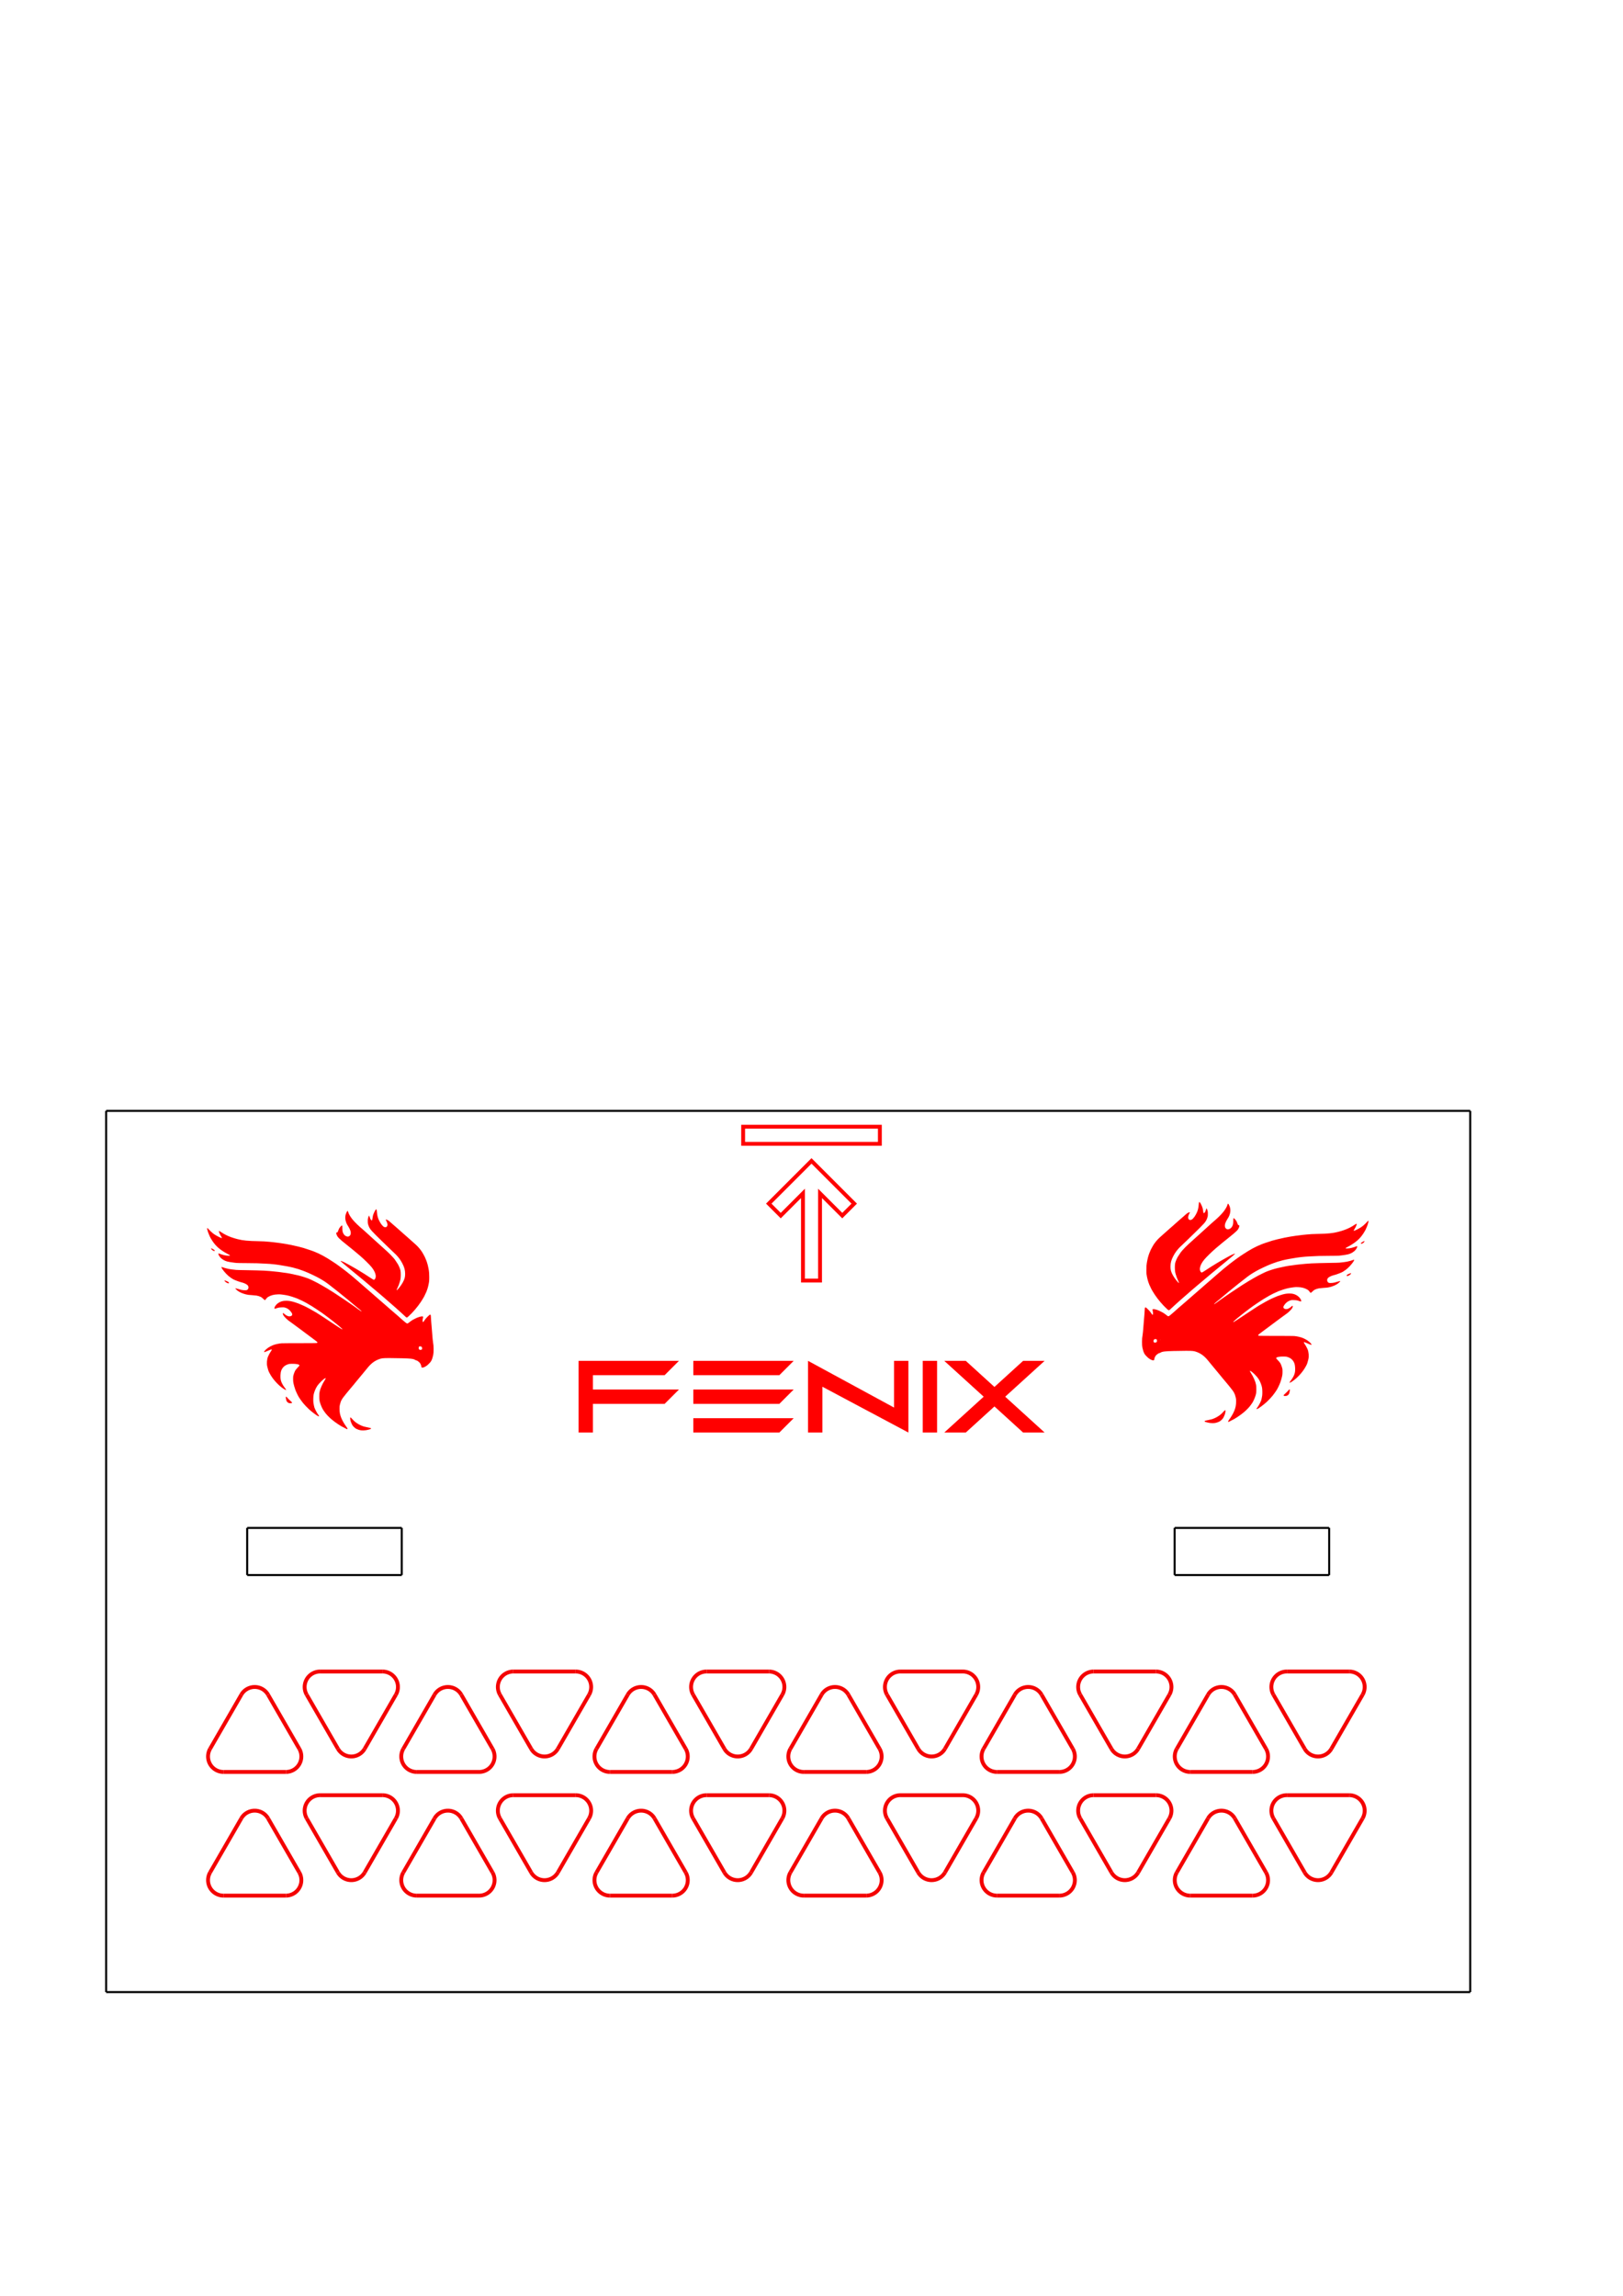 <?xml version="1.0" encoding="UTF-8" standalone="no"?>
<svg
   viewBox="0 0 793.701 1122.52"
   width="793.701"
   height="1122.52"
   version="1.1"
   id="svg58143"
   sodipodi:docname="top-wall.svg"
   xml:space="preserve"
   inkscape:version="1.2.2 (732a01da63, 2022-12-09, custom)"
   xmlns:inkscape="http://www.inkscape.org/namespaces/inkscape"
   xmlns:sodipodi="http://sodipodi.sourceforge.net/DTD/sodipodi-0.dtd"
   xmlns="http://www.w3.org/2000/svg"
   xmlns:svg="http://www.w3.org/2000/svg"><sodipodi:namedview
     id="namedview58145"
     pagecolor="#ffffff"
     bordercolor="#000000"
     borderopacity="0.25"
     inkscape:showpageshadow="2"
     inkscape:pageopacity="0.0"
     inkscape:pagecheckerboard="0"
     inkscape:deskcolor="#d1d1d1"
     showgrid="false"
     inkscape:zoom="0.46644366"
     inkscape:cx="206.88458"
     inkscape:cy="442.71156"
     inkscape:window-width="1920"
     inkscape:window-height="1016"
     inkscape:window-x="0"
     inkscape:window-y="0"
     inkscape:window-maximized="1"
     inkscape:current-layer="g58141" /><desc
     id="desc58097">top-wall.dxf - scale = 1.000000, origin = (0.000000, 0.000000), method = manual</desc><defs
     id="defs58111"><marker
       id="DistanceX"
       orient="auto"
       refX="0.0"
       refY="0.0"
       style="overflow:visible"><path
         d="M 3,-3 L -3,3 M 0,-5 L  0,5"
         style="stroke:#000000; stroke-width:0.5"
         id="path58099" /></marker><pattern
       id="Hatch"
       patternUnits="userSpaceOnUse"
       width="8"
       height="8"
       x="0"
       y="0"><path
         d="M8 4 l-4,4"
         stroke="#000000"
         stroke-width="0.25"
         linecap="square"
         id="path58102" /><path
         d="M6 2 l-4,4"
         stroke="#000000"
         stroke-width="0.25"
         linecap="square"
         id="path58104" /><path
         d="M4 0 l-4,4"
         stroke="#000000"
         stroke-width="0.25"
         linecap="square"
         id="path58106" /></pattern><symbol
       id="*MODEL_SPACE" /><symbol
       id="*PAPER_SPACE" /></defs><g
     inkscape:groupmode="layer"
     inkscape:label="0"
     id="g58113" /><g
     inkscape:groupmode="layer"
     inkscape:label="none"
     id="g58115" /><g
     inkscape:groupmode="layer"
     inkscape:label="Shape2DView003"
     id="g58141"><g
       id="g59806"
       transform="rotate(90,344.697,763.944)"
       style="vector-effect:non-scaling-stroke;-inkscape-stroke:hairline;stroke-width:1;stroke-dasharray:none" /><g
       id="g70475"><path
         style="vector-effect:non-scaling-stroke;-inkscape-stroke:hairline;stroke-width:1;stroke-dasharray:none;fill:none;stroke:#000000"
         d="M 123.905,1056.741 V 389.65"
         id="path58117"
         transform="rotate(90,344.697,763.944)" /><path
         style="vector-effect:non-scaling-stroke;-inkscape-stroke:hairline;stroke-width:1;stroke-dasharray:none;fill:none;stroke:#000000"
         d="m 123.905,389.65 h 430.866"
         id="path58119"
         transform="rotate(90,344.697,763.944)" /><path
         style="vector-effect:non-scaling-stroke;-inkscape-stroke:hairline;stroke-width:1;stroke-dasharray:none;fill:none;stroke:#000000"
         d="m 554.771,1056.741 h -430.866"
         id="path58121"
         transform="rotate(90,344.697,763.944)" /><path
         style="vector-effect:non-scaling-stroke;-inkscape-stroke:hairline;stroke-width:1;stroke-dasharray:none;fill:none;stroke:#000000"
         d="M 554.771,389.65 V 1056.741"
         id="path58123"
         transform="rotate(90,344.697,763.944)" /><path
         style="vector-effect:non-scaling-stroke;-inkscape-stroke:hairline;stroke-width:1;stroke-dasharray:none;fill:none;stroke:#000000"
         d="m 350.866,912.171 h -23.056"
         id="path58125"
         transform="rotate(90,344.697,763.944)" /><path
         style="vector-effect:non-scaling-stroke;-inkscape-stroke:hairline;stroke-width:1;stroke-dasharray:none;fill:none;stroke:#000000"
         d="m 327.811,912.171 v 75.59"
         id="path58127"
         transform="rotate(90,344.697,763.944)" /><path
         style="vector-effect:non-scaling-stroke;-inkscape-stroke:hairline;stroke-width:1;stroke-dasharray:none;fill:none;stroke:#000000"
         d="m 327.811,987.761 h 23.056"
         id="path58129"
         transform="rotate(90,344.697,763.944)" /><path
         style="vector-effect:non-scaling-stroke;-inkscape-stroke:hairline;stroke-width:1;stroke-dasharray:none;fill:none;stroke:#000000"
         d="m 350.866,987.761 v -75.59"
         id="path58131"
         transform="rotate(90,344.697,763.944)" /><path
         style="vector-effect:non-scaling-stroke;-inkscape-stroke:hairline;stroke-width:1;stroke-dasharray:none;fill:none;stroke:#000000"
         d="m 350.866,458.627 v 75.59"
         id="path58133"
         transform="rotate(90,344.697,763.944)" /><path
         style="vector-effect:non-scaling-stroke;-inkscape-stroke:hairline;stroke-width:1;stroke-dasharray:none;fill:none;stroke:#000000"
         d="m 327.811,458.627 h 23.056"
         id="path58135"
         transform="rotate(90,344.697,763.944)" /><path
         style="vector-effect:non-scaling-stroke;-inkscape-stroke:hairline;stroke-width:1;stroke-dasharray:none;fill:none;stroke:#000000"
         d="m 327.811,534.217 v -75.59"
         id="path58137"
         transform="rotate(90,344.697,763.944)" /><path
         style="vector-effect:non-scaling-stroke;-inkscape-stroke:hairline;stroke-width:1;stroke-dasharray:none;fill:none;stroke:#000000"
         d="m 350.866,534.217 h -23.056"
         id="path58139"
         transform="rotate(90,344.697,763.944)" /><path
         d="m 291.729,915.511 a 7.559,7.559 0 0 0 6.546,11.339"
         style="fill:none;stroke:#f40000;stroke-width:1.89;stroke-dasharray:none;stroke-opacity:1"
         id="path38362" /><path
         style="fill:none;stroke:#f40000;stroke-width:1.89;stroke-dasharray:none;stroke-opacity:1"
         d="M 328.783,926.853 H 298.276"
         id="path38364" /><path
         d="m 328.783,926.849 a 7.559,7.559 0 0 0 6.546,-11.339"
         style="fill:none;stroke:#f40000;stroke-width:1.89;stroke-dasharray:none;stroke-opacity:1"
         id="path38366" /><path
         style="fill:none;stroke:#f40000;stroke-width:1.89;stroke-dasharray:none;stroke-opacity:1"
         d="m 320.076,889.093 15.254,26.42"
         id="path38368" /><path
         d="m 320.076,889.09 a 7.559,7.559 0 0 0 -13.093,7e-5"
         style="fill:none;stroke:#f40000;stroke-width:1.89;stroke-dasharray:none;stroke-opacity:1"
         id="path38370" /><path
         style="fill:none;stroke:#f40000;stroke-width:1.89;stroke-dasharray:none;stroke-opacity:1"
         d="m 291.73,915.513 15.254,-26.42"
         id="path38372" /><path
         d="m 197.241,915.511 a 7.559,7.559 0 0 0 6.546,11.339"
         style="fill:none;stroke:#f40000;stroke-width:1.89;stroke-dasharray:none;stroke-opacity:1"
         id="path38374" /><path
         style="fill:none;stroke:#f40000;stroke-width:1.89;stroke-dasharray:none;stroke-opacity:1"
         d="M 234.295,926.853 H 203.788"
         id="path38376" /><path
         d="m 234.295,926.849 a 7.559,7.559 0 0 0 6.546,-11.339"
         style="fill:none;stroke:#f40000;stroke-width:1.89;stroke-dasharray:none;stroke-opacity:1"
         id="path38378" /><path
         style="fill:none;stroke:#f40000;stroke-width:1.89;stroke-dasharray:none;stroke-opacity:1"
         d="m 225.588,889.093 15.254,26.42"
         id="path38380" /><path
         d="m 225.587,889.09 a 7.559,7.559 0 0 0 -13.093,7e-5"
         style="fill:none;stroke:#f40000;stroke-width:1.89;stroke-dasharray:none;stroke-opacity:1"
         id="path38382" /><path
         style="fill:none;stroke:#f40000;stroke-width:1.89;stroke-dasharray:none;stroke-opacity:1"
         d="m 197.242,915.513 15.253,-26.42"
         id="path38384" /><path
         d="m 102.753,915.511 a 7.559,7.559 0 0 0 6.546,11.339"
         style="fill:none;stroke:#f40000;stroke-width:1.89;stroke-dasharray:none;stroke-opacity:1"
         id="path38386" /><path
         style="fill:none;stroke:#f40000;stroke-width:1.89;stroke-dasharray:none;stroke-opacity:1"
         d="M 139.807,926.853 H 109.299"
         id="path38388" /><path
         d="m 139.807,926.849 a 7.559,7.559 0 0 0 6.546,-11.339"
         style="fill:none;stroke:#f40000;stroke-width:1.89;stroke-dasharray:none;stroke-opacity:1"
         id="path38390" /><path
         style="fill:none;stroke:#f40000;stroke-width:1.89;stroke-dasharray:none;stroke-opacity:1"
         d="m 131.099,889.093 15.254,26.42"
         id="path38392" /><path
         d="m 131.099,889.09 a 7.559,7.559 0 0 0 -13.093,7e-5"
         style="fill:none;stroke:#f40000;stroke-width:1.89;stroke-dasharray:none;stroke-opacity:1"
         id="path38394" /><path
         style="fill:none;stroke:#f40000;stroke-width:1.89;stroke-dasharray:none;stroke-opacity:1"
         d="m 102.753,915.513 15.254,-26.42"
         id="path38396" /><path
         d="m 354.227,915.511 a 7.559,7.559 0 0 0 13.093,0"
         style="fill:none;stroke:#f40000;stroke-width:1.89;stroke-dasharray:none;stroke-opacity:1"
         id="path38398" /><path
         style="fill:none;stroke:#f40000;stroke-width:1.89;stroke-dasharray:none;stroke-opacity:1"
         d="m 382.574,889.093 -15.254,26.42"
         id="path38400" /><path
         d="m 382.574,889.09 a 7.559,7.559 0 0 0 -6.546,-11.339"
         style="fill:none;stroke:#f40000;stroke-width:1.89;stroke-dasharray:none;stroke-opacity:1"
         id="path38402" /><path
         style="fill:none;stroke:#f40000;stroke-width:1.89;stroke-dasharray:none;stroke-opacity:1"
         d="m 345.52,877.753 h 30.508"
         id="path38404" /><path
         d="m 345.52,877.752 a 7.559,7.559 0 0 0 -6.546,11.339"
         style="fill:none;stroke:#f40000;stroke-width:1.89;stroke-dasharray:none;stroke-opacity:1"
         id="path38406" /><path
         style="fill:none;stroke:#f40000;stroke-width:1.89;stroke-dasharray:none;stroke-opacity:1"
         d="M 354.228,915.513 338.974,889.093"
         id="path38408" /><path
         d="m 354.227,855.038 a 7.559,7.559 0 0 0 13.093,0"
         style="fill:none;stroke:#f40000;stroke-width:1.89;stroke-dasharray:none;stroke-opacity:1"
         id="path38410" /><path
         style="fill:none;stroke:#f40000;stroke-width:1.89;stroke-dasharray:none;stroke-opacity:1"
         d="m 382.574,828.623 -15.254,26.42"
         id="path38412" /><path
         d="m 382.574,828.618 a 7.559,7.559 0 0 0 -6.546,-11.339"
         style="fill:none;stroke:#f40000;stroke-width:1.89;stroke-dasharray:none;stroke-opacity:1"
         id="path38414" /><path
         style="fill:none;stroke:#f40000;stroke-width:1.89;stroke-dasharray:none;stroke-opacity:1"
         d="m 345.52,817.283 h 30.508"
         id="path38416" /><path
         d="m 345.52,817.279 a 7.559,7.559 0 0 0 -6.546,11.339"
         style="fill:none;stroke:#f40000;stroke-width:1.89;stroke-dasharray:none;stroke-opacity:1"
         id="path38418" /><path
         style="fill:none;stroke:#f40000;stroke-width:1.89;stroke-dasharray:none;stroke-opacity:1"
         d="m 354.228,855.043 -15.254,-26.42"
         id="path38420" /><path
         d="m 259.739,915.511 a 7.559,7.559 0 0 0 13.093,0"
         style="fill:none;stroke:#f40000;stroke-width:1.89;stroke-dasharray:none;stroke-opacity:1"
         id="path38422" /><path
         style="fill:none;stroke:#f40000;stroke-width:1.89;stroke-dasharray:none;stroke-opacity:1"
         d="m 288.086,889.093 -15.254,26.42"
         id="path38424" /><path
         d="m 288.085,889.09 a 7.559,7.559 0 0 0 -6.546,-11.339"
         style="fill:none;stroke:#f40000;stroke-width:1.89;stroke-dasharray:none;stroke-opacity:1"
         id="path38426" /><path
         style="fill:none;stroke:#f40000;stroke-width:1.89;stroke-dasharray:none;stroke-opacity:1"
         d="m 251.032,877.753 h 30.507"
         id="path38428" /><path
         d="m 251.031,877.752 a 7.559,7.559 0 0 0 -6.546,11.339"
         style="fill:none;stroke:#f40000;stroke-width:1.89;stroke-dasharray:none;stroke-opacity:1"
         id="path38430" /><path
         style="fill:none;stroke:#f40000;stroke-width:1.89;stroke-dasharray:none;stroke-opacity:1"
         d="M 259.739,915.513 244.486,889.093"
         id="path38432" /><path
         d="m 291.729,855.038 a 7.559,7.559 0 0 0 6.546,11.339"
         style="fill:none;stroke:#f40000;stroke-width:1.89;stroke-dasharray:none;stroke-opacity:1"
         id="path38434" /><path
         style="fill:none;stroke:#f40000;stroke-width:1.89;stroke-dasharray:none;stroke-opacity:1"
         d="M 328.783,866.373 H 298.276"
         id="path38436" /><path
         d="m 328.783,866.377 a 7.559,7.559 0 0 0 6.546,-11.339"
         style="fill:none;stroke:#f40000;stroke-width:1.89;stroke-dasharray:none;stroke-opacity:1"
         id="path38438" /><path
         style="fill:none;stroke:#f40000;stroke-width:1.89;stroke-dasharray:none;stroke-opacity:1"
         d="m 320.076,828.623 15.254,26.42"
         id="path38440" /><path
         d="m 320.076,828.618 a 7.559,7.559 0 0 0 -13.093,1.1e-4"
         style="fill:none;stroke:#f40000;stroke-width:1.89;stroke-dasharray:none;stroke-opacity:1"
         id="path38442" /><path
         style="fill:none;stroke:#f40000;stroke-width:1.89;stroke-dasharray:none;stroke-opacity:1"
         d="m 291.73,855.043 15.254,-26.42"
         id="path38444" /><path
         d="m 259.739,855.038 a 7.559,7.559 0 0 0 13.093,0"
         style="fill:none;stroke:#f40000;stroke-width:1.89;stroke-dasharray:none;stroke-opacity:1"
         id="path38446" /><path
         style="fill:none;stroke:#f40000;stroke-width:1.89;stroke-dasharray:none;stroke-opacity:1"
         d="m 288.086,828.623 -15.254,26.42"
         id="path38448" /><path
         d="m 288.085,828.618 a 7.559,7.559 0 0 0 -6.546,-11.339"
         style="fill:none;stroke:#f40000;stroke-width:1.89;stroke-dasharray:none;stroke-opacity:1"
         id="path38450" /><path
         style="fill:none;stroke:#f40000;stroke-width:1.89;stroke-dasharray:none;stroke-opacity:1"
         d="m 251.032,817.283 h 30.507"
         id="path38452" /><path
         d="m 251.031,817.279 a 7.559,7.559 0 0 0 -6.546,11.339"
         style="fill:none;stroke:#f40000;stroke-width:1.89;stroke-dasharray:none;stroke-opacity:1"
         id="path38454" /><path
         style="fill:none;stroke:#f40000;stroke-width:1.89;stroke-dasharray:none;stroke-opacity:1"
         d="m 259.739,855.043 -15.253,-26.42"
         id="path38456" /><path
         d="m 197.241,855.038 a 7.559,7.559 0 0 0 6.546,11.339"
         style="fill:none;stroke:#f40000;stroke-width:1.89;stroke-dasharray:none;stroke-opacity:1"
         id="path38464" /><path
         style="fill:none;stroke:#f40000;stroke-width:1.89;stroke-dasharray:none;stroke-opacity:1"
         d="M 234.295,866.373 H 203.788"
         id="path38466" /><path
         d="m 234.295,866.377 a 7.559,7.559 0 0 0 6.546,-11.339"
         style="fill:none;stroke:#f40000;stroke-width:1.89;stroke-dasharray:none;stroke-opacity:1"
         id="path38468" /><path
         style="fill:none;stroke:#f40000;stroke-width:1.89;stroke-dasharray:none;stroke-opacity:1"
         d="m 225.588,828.623 15.254,26.42"
         id="path38470" /><path
         d="m 225.587,828.618 a 7.559,7.559 0 0 0 -13.093,1.1e-4"
         style="fill:none;stroke:#f40000;stroke-width:1.89;stroke-dasharray:none;stroke-opacity:1"
         id="path38472" /><path
         style="fill:none;stroke:#f40000;stroke-width:1.89;stroke-dasharray:none;stroke-opacity:1"
         d="m 197.242,855.043 15.253,-26.42"
         id="path38474" /><path
         d="m 165.251,915.511 a 7.559,7.559 0 0 0 13.093,0"
         style="fill:none;stroke:#f40000;stroke-width:1.89;stroke-dasharray:none;stroke-opacity:1"
         id="path38476" /><path
         style="fill:none;stroke:#f40000;stroke-width:1.89;stroke-dasharray:none;stroke-opacity:1"
         d="m 193.598,889.093 -15.254,26.42"
         id="path38478" /><path
         d="m 193.597,889.09 a 7.559,7.559 0 0 0 -6.546,-11.339"
         style="fill:none;stroke:#f40000;stroke-width:1.89;stroke-dasharray:none;stroke-opacity:1"
         id="path38480" /><path
         style="fill:none;stroke:#f40000;stroke-width:1.89;stroke-dasharray:none;stroke-opacity:1"
         d="m 156.544,877.753 h 30.507"
         id="path38482" /><path
         d="m 156.543,877.752 a 7.559,7.559 0 0 0 -6.546,11.339"
         style="fill:none;stroke:#f40000;stroke-width:1.89;stroke-dasharray:none;stroke-opacity:1"
         id="path38484" /><path
         style="fill:none;stroke:#f40000;stroke-width:1.89;stroke-dasharray:none;stroke-opacity:1"
         d="M 165.251,915.513 149.997,889.093"
         id="path38486" /><path
         d="m 165.251,855.038 a 7.559,7.559 0 0 0 13.093,0"
         style="fill:none;stroke:#f40000;stroke-width:1.89;stroke-dasharray:none;stroke-opacity:1"
         id="path38488" /><path
         style="fill:none;stroke:#f40000;stroke-width:1.89;stroke-dasharray:none;stroke-opacity:1"
         d="m 165.251,855.043 -15.254,-26.42"
         id="path38490" /><path
         style="fill:none;stroke:#f40000;stroke-width:1.89;stroke-dasharray:none;stroke-opacity:1"
         d="m 193.598,828.623 -15.254,26.42"
         id="path38492" /><path
         d="m 156.543,817.279 a 7.559,7.559 0 0 0 -6.546,11.339"
         style="fill:none;stroke:#f40000;stroke-width:1.89;stroke-dasharray:none;stroke-opacity:1"
         id="path38494" /><path
         d="m 193.597,828.618 a 7.559,7.559 0 0 0 -6.546,-11.339"
         style="fill:none;stroke:#f40000;stroke-width:1.89;stroke-dasharray:none;stroke-opacity:1"
         id="path38496" /><path
         style="fill:none;stroke:#f40000;stroke-width:1.89;stroke-dasharray:none;stroke-opacity:1"
         d="m 156.544,817.283 h 30.507"
         id="path38498" /><path
         d="m 102.753,855.038 a 7.559,7.559 0 0 0 6.546,11.339"
         style="fill:none;stroke:#f40000;stroke-width:1.89;stroke-dasharray:none;stroke-opacity:1"
         id="path38500" /><path
         style="fill:none;stroke:#f40000;stroke-width:1.89;stroke-dasharray:none;stroke-opacity:1"
         d="m 102.753,855.043 15.254,-26.42"
         id="path38502" /><path
         style="fill:none;stroke:#f40000;stroke-width:1.89;stroke-dasharray:none;stroke-opacity:1"
         d="M 139.807,866.373 H 109.299"
         id="path38504" /><path
         d="m 131.099,828.618 a 7.559,7.559 0 0 0 -13.093,1.1e-4"
         style="fill:none;stroke:#f40000;stroke-width:1.89;stroke-dasharray:none;stroke-opacity:1"
         id="path38506" /><path
         d="m 139.807,866.377 a 7.559,7.559 0 0 0 6.546,-11.339"
         style="fill:none;stroke:#f40000;stroke-width:1.89;stroke-dasharray:none;stroke-opacity:1"
         id="path38508" /><path
         style="fill:none;stroke:#f40000;stroke-width:1.89;stroke-dasharray:none;stroke-opacity:1"
         d="m 131.099,828.623 15.254,26.42"
         id="path38510" /><path
         d="m 575.511,915.507 a 7.559,7.559 0 0 0 6.546,11.339"
         style="fill:none;stroke:#f40000;stroke-width:1.89;stroke-dasharray:none;stroke-opacity:1"
         id="path61466" /><path
         style="fill:none;stroke:#f40000;stroke-width:1.89;stroke-dasharray:none;stroke-opacity:1"
         d="M 612.565,926.849 H 582.058"
         id="path61468" /><path
         d="m 612.565,926.846 a 7.559,7.559 0 0 0 6.546,-11.339"
         style="fill:none;stroke:#f40000;stroke-width:1.89;stroke-dasharray:none;stroke-opacity:1"
         id="path61470" /><path
         style="fill:none;stroke:#f40000;stroke-width:1.89;stroke-dasharray:none;stroke-opacity:1"
         d="m 603.858,889.089 15.254,26.42"
         id="path61472" /><path
         d="m 603.858,889.087 a 7.559,7.559 0 0 0 -13.093,7e-5"
         style="fill:none;stroke:#f40000;stroke-width:1.89;stroke-dasharray:none;stroke-opacity:1"
         id="path61474" /><path
         style="fill:none;stroke:#f40000;stroke-width:1.89;stroke-dasharray:none;stroke-opacity:1"
         d="M 575.512,915.509 590.766,889.089"
         id="path61476" /><path
         d="m 481.023,915.507 a 7.559,7.559 0 0 0 6.546,11.339"
         style="fill:none;stroke:#f40000;stroke-width:1.89;stroke-dasharray:none;stroke-opacity:1"
         id="path61478" /><path
         style="fill:none;stroke:#f40000;stroke-width:1.89;stroke-dasharray:none;stroke-opacity:1"
         d="M 518.077,926.849 H 487.57"
         id="path61480" /><path
         d="m 518.077,926.846 a 7.559,7.559 0 0 0 6.546,-11.339"
         style="fill:none;stroke:#f40000;stroke-width:1.89;stroke-dasharray:none;stroke-opacity:1"
         id="path61482" /><path
         style="fill:none;stroke:#f40000;stroke-width:1.89;stroke-dasharray:none;stroke-opacity:1"
         d="m 509.37,889.089 15.254,26.42"
         id="path61484" /><path
         d="m 509.369,889.087 a 7.559,7.559 0 0 0 -13.093,7e-5"
         style="fill:none;stroke:#f40000;stroke-width:1.89;stroke-dasharray:none;stroke-opacity:1"
         id="path61486" /><path
         style="fill:none;stroke:#f40000;stroke-width:1.89;stroke-dasharray:none;stroke-opacity:1"
         d="m 481.024,915.509 15.253,-26.42"
         id="path61488" /><path
         d="m 386.535,915.507 a 7.559,7.559 0 0 0 6.546,11.339"
         style="fill:none;stroke:#f40000;stroke-width:1.89;stroke-dasharray:none;stroke-opacity:1"
         id="path61490" /><path
         style="fill:none;stroke:#f40000;stroke-width:1.89;stroke-dasharray:none;stroke-opacity:1"
         d="M 423.589,926.849 H 393.081"
         id="path61492" /><path
         d="m 423.589,926.846 a 7.559,7.559 0 0 0 6.546,-11.339"
         style="fill:none;stroke:#f40000;stroke-width:1.89;stroke-dasharray:none;stroke-opacity:1"
         id="path61494" /><path
         style="fill:none;stroke:#f40000;stroke-width:1.89;stroke-dasharray:none;stroke-opacity:1"
         d="m 414.881,889.089 15.254,26.42"
         id="path61496" /><path
         d="m 414.881,889.087 a 7.559,7.559 0 0 0 -13.093,7e-5"
         style="fill:none;stroke:#f40000;stroke-width:1.89;stroke-dasharray:none;stroke-opacity:1"
         id="path61498" /><path
         style="fill:none;stroke:#f40000;stroke-width:1.89;stroke-dasharray:none;stroke-opacity:1"
         d="M 386.535,915.509 401.789,889.089"
         id="path61500" /><path
         d="m 638.009,915.507 a 7.559,7.559 0 0 0 13.093,0"
         style="fill:none;stroke:#f40000;stroke-width:1.89;stroke-dasharray:none;stroke-opacity:1"
         id="path61502" /><path
         style="fill:none;stroke:#f40000;stroke-width:1.89;stroke-dasharray:none;stroke-opacity:1"
         d="m 666.356,889.089 -15.254,26.42"
         id="path61504" /><path
         d="m 666.355,889.087 a 7.559,7.559 0 0 0 -6.546,-11.339"
         style="fill:none;stroke:#f40000;stroke-width:1.89;stroke-dasharray:none;stroke-opacity:1"
         id="path61506" /><path
         style="fill:none;stroke:#f40000;stroke-width:1.89;stroke-dasharray:none;stroke-opacity:1"
         d="m 629.302,877.749 h 30.508"
         id="path61508" /><path
         d="M 629.302,877.748 A 7.559,7.559 0 0 0 622.755,889.087"
         style="fill:none;stroke:#f40000;stroke-width:1.89;stroke-dasharray:none;stroke-opacity:1"
         id="path61510" /><path
         style="fill:none;stroke:#f40000;stroke-width:1.89;stroke-dasharray:none;stroke-opacity:1"
         d="M 638.01,915.509 622.756,889.089"
         id="path61512" /><path
         d="m 638.009,855.035 a 7.559,7.559 0 0 0 13.093,0"
         style="fill:none;stroke:#f40000;stroke-width:1.89;stroke-dasharray:none;stroke-opacity:1"
         id="path61514" /><path
         style="fill:none;stroke:#f40000;stroke-width:1.89;stroke-dasharray:none;stroke-opacity:1"
         d="m 666.356,828.619 -15.254,26.42"
         id="path61516" /><path
         d="m 666.355,828.615 a 7.559,7.559 0 0 0 -6.546,-11.339"
         style="fill:none;stroke:#f40000;stroke-width:1.89;stroke-dasharray:none;stroke-opacity:1"
         id="path61518" /><path
         style="fill:none;stroke:#f40000;stroke-width:1.89;stroke-dasharray:none;stroke-opacity:1"
         d="m 629.302,817.279 h 30.508"
         id="path61520" /><path
         d="m 629.302,817.276 a 7.559,7.559 0 0 0 -6.546,11.339"
         style="fill:none;stroke:#f40000;stroke-width:1.89;stroke-dasharray:none;stroke-opacity:1"
         id="path61522" /><path
         style="fill:none;stroke:#f40000;stroke-width:1.89;stroke-dasharray:none;stroke-opacity:1"
         d="m 638.01,855.039 -15.254,-26.42"
         id="path61524" /><path
         d="m 543.521,915.507 a 7.559,7.559 0 0 0 13.093,0"
         style="fill:none;stroke:#f40000;stroke-width:1.89;stroke-dasharray:none;stroke-opacity:1"
         id="path61526" /><path
         style="fill:none;stroke:#f40000;stroke-width:1.89;stroke-dasharray:none;stroke-opacity:1"
         d="m 571.868,889.089 -15.254,26.42"
         id="path61528" /><path
         d="m 571.867,889.087 a 7.559,7.559 0 0 0 -6.546,-11.339"
         style="fill:none;stroke:#f40000;stroke-width:1.89;stroke-dasharray:none;stroke-opacity:1"
         id="path61530" /><path
         style="fill:none;stroke:#f40000;stroke-width:1.89;stroke-dasharray:none;stroke-opacity:1"
         d="m 534.814,877.749 h 30.507"
         id="path61532" /><path
         d="m 534.813,877.748 a 7.559,7.559 0 0 0 -6.546,11.339"
         style="fill:none;stroke:#f40000;stroke-width:1.89;stroke-dasharray:none;stroke-opacity:1"
         id="path61534" /><path
         style="fill:none;stroke:#f40000;stroke-width:1.89;stroke-dasharray:none;stroke-opacity:1"
         d="M 543.521,915.509 528.268,889.089"
         id="path61536" /><path
         d="m 575.511,855.035 a 7.559,7.559 0 0 0 6.546,11.339"
         style="fill:none;stroke:#f40000;stroke-width:1.89;stroke-dasharray:none;stroke-opacity:1"
         id="path61538" /><path
         style="fill:none;stroke:#f40000;stroke-width:1.89;stroke-dasharray:none;stroke-opacity:1"
         d="M 612.565,866.369 H 582.058"
         id="path61540" /><path
         d="m 612.565,866.373 a 7.559,7.559 0 0 0 6.546,-11.339"
         style="fill:none;stroke:#f40000;stroke-width:1.89;stroke-dasharray:none;stroke-opacity:1"
         id="path61542" /><path
         style="fill:none;stroke:#f40000;stroke-width:1.89;stroke-dasharray:none;stroke-opacity:1"
         d="m 603.858,828.619 15.254,26.42"
         id="path61544" /><path
         d="m 603.858,828.614 a 7.559,7.559 0 0 0 -13.093,1.1e-4"
         style="fill:none;stroke:#f40000;stroke-width:1.89;stroke-dasharray:none;stroke-opacity:1"
         id="path61546" /><path
         style="fill:none;stroke:#f40000;stroke-width:1.89;stroke-dasharray:none;stroke-opacity:1"
         d="m 575.512,855.039 15.254,-26.42"
         id="path61548" /><path
         d="m 543.521,855.035 a 7.559,7.559 0 0 0 13.093,0"
         style="fill:none;stroke:#f40000;stroke-width:1.89;stroke-dasharray:none;stroke-opacity:1"
         id="path61550" /><path
         style="fill:none;stroke:#f40000;stroke-width:1.89;stroke-dasharray:none;stroke-opacity:1"
         d="m 571.868,828.619 -15.254,26.42"
         id="path61552" /><path
         d="m 571.867,828.615 a 7.559,7.559 0 0 0 -6.546,-11.339"
         style="fill:none;stroke:#f40000;stroke-width:1.89;stroke-dasharray:none;stroke-opacity:1"
         id="path61554" /><path
         style="fill:none;stroke:#f40000;stroke-width:1.89;stroke-dasharray:none;stroke-opacity:1"
         d="m 534.814,817.279 h 30.507"
         id="path61556" /><path
         d="m 534.813,817.276 a 7.559,7.559 0 0 0 -6.546,11.339"
         style="fill:none;stroke:#f40000;stroke-width:1.89;stroke-dasharray:none;stroke-opacity:1"
         id="path61558" /><path
         style="fill:none;stroke:#f40000;stroke-width:1.89;stroke-dasharray:none;stroke-opacity:1"
         d="m 543.521,855.039 -15.253,-26.42"
         id="path61560" /><path
         d="m 481.023,855.035 a 7.559,7.559 0 0 0 6.546,11.339"
         style="fill:none;stroke:#f40000;stroke-width:1.89;stroke-dasharray:none;stroke-opacity:1"
         id="path61562" /><path
         style="fill:none;stroke:#f40000;stroke-width:1.89;stroke-dasharray:none;stroke-opacity:1"
         d="M 518.077,866.369 H 487.57"
         id="path61564" /><path
         d="m 518.077,866.373 a 7.559,7.559 0 0 0 6.546,-11.339"
         style="fill:none;stroke:#f40000;stroke-width:1.89;stroke-dasharray:none;stroke-opacity:1"
         id="path61566" /><path
         style="fill:none;stroke:#f40000;stroke-width:1.89;stroke-dasharray:none;stroke-opacity:1"
         d="m 509.37,828.619 15.254,26.42"
         id="path61568" /><path
         d="m 509.369,828.614 a 7.559,7.559 0 0 0 -13.093,1.1e-4"
         style="fill:none;stroke:#f40000;stroke-width:1.89;stroke-dasharray:none;stroke-opacity:1"
         id="path61570" /><path
         style="fill:none;stroke:#f40000;stroke-width:1.89;stroke-dasharray:none;stroke-opacity:1"
         d="m 481.024,855.039 15.253,-26.42"
         id="path61572" /><path
         d="m 449.033,915.507 a 7.559,7.559 0 0 0 13.093,0"
         style="fill:none;stroke:#f40000;stroke-width:1.89;stroke-dasharray:none;stroke-opacity:1"
         id="path61574" /><path
         style="fill:none;stroke:#f40000;stroke-width:1.89;stroke-dasharray:none;stroke-opacity:1"
         d="m 477.38,889.089 -15.254,26.42"
         id="path61576" /><path
         d="m 477.379,889.087 a 7.559,7.559 0 0 0 -6.546,-11.339"
         style="fill:none;stroke:#f40000;stroke-width:1.89;stroke-dasharray:none;stroke-opacity:1"
         id="path61578" /><path
         style="fill:none;stroke:#f40000;stroke-width:1.89;stroke-dasharray:none;stroke-opacity:1"
         d="m 440.326,877.749 h 30.507"
         id="path61580" /><path
         d="M 440.325,877.748 A 7.559,7.559 0 0 0 433.779,889.087"
         style="fill:none;stroke:#f40000;stroke-width:1.89;stroke-dasharray:none;stroke-opacity:1"
         id="path61582" /><path
         style="fill:none;stroke:#f40000;stroke-width:1.89;stroke-dasharray:none;stroke-opacity:1"
         d="M 449.033,915.509 433.779,889.089"
         id="path61584" /><path
         d="m 449.033,855.035 a 7.559,7.559 0 0 0 13.093,0"
         style="fill:none;stroke:#f40000;stroke-width:1.89;stroke-dasharray:none;stroke-opacity:1"
         id="path61586" /><path
         style="fill:none;stroke:#f40000;stroke-width:1.89;stroke-dasharray:none;stroke-opacity:1"
         d="m 449.033,855.039 -15.254,-26.42"
         id="path61588" /><path
         style="fill:none;stroke:#f40000;stroke-width:1.89;stroke-dasharray:none;stroke-opacity:1"
         d="m 477.38,828.619 -15.254,26.42"
         id="path61590" /><path
         d="m 440.325,817.276 a 7.559,7.559 0 0 0 -6.546,11.339"
         style="fill:none;stroke:#f40000;stroke-width:1.89;stroke-dasharray:none;stroke-opacity:1"
         id="path61592" /><path
         d="m 477.379,828.615 a 7.559,7.559 0 0 0 -6.546,-11.339"
         style="fill:none;stroke:#f40000;stroke-width:1.89;stroke-dasharray:none;stroke-opacity:1"
         id="path61594" /><path
         style="fill:none;stroke:#f40000;stroke-width:1.89;stroke-dasharray:none;stroke-opacity:1"
         d="m 440.326,817.279 h 30.507"
         id="path61596" /><path
         d="m 386.535,855.035 a 7.559,7.559 0 0 0 6.546,11.339"
         style="fill:none;stroke:#f40000;stroke-width:1.89;stroke-dasharray:none;stroke-opacity:1"
         id="path61598" /><path
         style="fill:none;stroke:#f40000;stroke-width:1.89;stroke-dasharray:none;stroke-opacity:1"
         d="m 386.535,855.039 15.254,-26.42"
         id="path61600" /><path
         style="fill:none;stroke:#f40000;stroke-width:1.89;stroke-dasharray:none;stroke-opacity:1"
         d="M 423.589,866.369 H 393.081"
         id="path61602" /><path
         d="m 414.881,828.614 a 7.559,7.559 0 0 0 -13.093,1.1e-4"
         style="fill:none;stroke:#f40000;stroke-width:1.89;stroke-dasharray:none;stroke-opacity:1"
         id="path61604" /><path
         d="m 423.589,866.373 a 7.559,7.559 0 0 0 6.546,-11.339"
         style="fill:none;stroke:#f40000;stroke-width:1.89;stroke-dasharray:none;stroke-opacity:1"
         id="path61606" /><path
         style="fill:none;stroke:#f40000;stroke-width:1.89;stroke-dasharray:none;stroke-opacity:1"
         d="m 414.881,828.619 15.254,26.42"
         id="path61608" /><path
         d="m 363.416,559.257 v -8.359 h 66.869 v 8.359 z m 29.255,66.869 V 583.497 l -10.866,10.866 -5.851,-5.851 20.897,-20.897 20.897,20.897 -5.851,5.851 -10.866,-10.866 v 42.629 z"
         id="path64971"
         style="stroke-width:1.89;stroke:#ff0000;fill:none;fill-opacity:1;stroke-opacity:1;stroke-dasharray:none" /><g
         style="fill:#ff0000;fill-opacity:1;stroke:none"
         id="g67368"
         transform="matrix(0.561,0,0,0.561,282.952,665.372)"><path
           d="M 0,62.5 V 0 H 87.5 L 75,12.5 H 12.5 V 25 h 75 L 75,37.5 H 12.5 v 25 z m 212.5,0 H 200 V 0 l 75,40.723 V 0 h 12.5 v 62.5 l -75,-39.941 z m 106.25,0 L 353.125,31.25 318.75,0 h 18.75 l 25,22.754 L 387.5,0 h 18.75 L 371.875,31.25 406.25,62.5 H 387.5 l -25,-22.754 -25,22.754 z M 187.5,50 175,62.5 H 100 V 50 Z m 0,-25 L 175,37.5 H 100 V 25 Z M 187.5,0 175,12.5 H 100 V 0 Z M 300,0 h 12.5 V 62.5 H 300 Z"
           vector-effect="non-scaling-stroke"
           id="path67357"
           style="font-size:12px;fill:#ff0000;fill-opacity:1;fill-rule:evenodd;stroke:none;stroke-width:0;stroke-linecap:round" /></g><path
         style="fill:#ff0000;fill-opacity:1;stroke:none;stroke-width:0.059;stroke-opacity:1"
         d="m 178.651,699.324 c 0.719,-0.059 2.524,-0.514 2.71,-0.683 0.245,-0.222 -0.006,-0.435 -0.621,-0.527 -0.438,-0.065 -2.126,-0.439 -2.671,-0.592 -1.878,-0.526 -4.128,-1.856 -5.259,-3.108 -0.89,-0.985 -1.287,-1.37 -1.391,-1.35 -0.213,0.042 -0.232,0.186 -0.123,0.968 0.091,0.66 0.146,0.85 0.458,1.59 0.566,1.341 0.774,1.633 1.812,2.538 0.404,0.353 0.968,0.639 1.767,0.898 1.05,0.34 1.748,0.396 3.318,0.266 z m -8.708,-0.644 c 0.073,-0.119 -0.033,-0.347 -0.392,-0.838 -1.201,-1.642 -2.048,-3.096 -2.655,-4.555 -0.609,-1.464 -0.859,-2.777 -0.859,-4.499 6.2e-4,-1.118 0.007,-1.186 0.216,-2.085 0.231,-0.996 0.442,-1.566 0.862,-2.326 0.341,-0.617 0.581,-0.947 1.635,-2.254 0.29,-0.359 0.65,-0.811 0.8,-1.004 0.15,-0.193 0.526,-0.648 0.836,-1.01 0.31,-0.363 0.776,-0.923 1.037,-1.245 0.261,-0.322 0.596,-0.721 0.746,-0.886 0.15,-0.165 0.561,-0.66 0.915,-1.1 0.354,-0.44 0.742,-0.92 0.864,-1.066 0.607,-0.733 1.828,-2.204 2.093,-2.52 0.165,-0.197 0.451,-0.543 0.636,-0.77 0.185,-0.227 0.811,-0.984 1.392,-1.682 0.581,-0.698 1.294,-1.565 1.584,-1.926 1.761,-2.19 3.36,-3.431 5.498,-4.267 1.425,-0.557 2.016,-0.626 5.392,-0.624 3.478,0 9.339,0.158 9.941,0.266 0.049,0.009 0.315,0.036 0.592,0.06 0.277,0.024 0.567,0.068 0.645,0.097 0.078,0.029 0.238,0.069 0.355,0.087 0.118,0.019 0.261,0.059 0.318,0.089 0.057,0.03 0.104,0.037 0.104,0.014 0,-0.022 0.047,0 0.104,0.047 0.194,0.165 0.637,0.388 0.714,0.36 0.043,-0.015 0.131,0.021 0.195,0.079 0.132,0.12 0.29,0.161 0.29,0.076 0,-0.031 0.164,0.055 0.365,0.191 0.688,0.467 1.015,0.773 1.323,1.237 0.268,0.403 0.504,1.006 0.505,1.288 6.1e-4,0.263 0.109,0.583 0.238,0.699 0.345,0.312 1.634,-0.193 2.72,-1.066 0.365,-0.294 1.204,-1.135 1.552,-1.555 2.396,-3.317 -1.132,-3.42 0.799,-1.502 0.085,-0.242 0.176,-0.52 0.203,-0.618 0.358,-1.3 0.422,-1.626 0.506,-2.564 0.06,-0.672 0.044,-2.891 -0.025,-3.45 -0.071,-0.578 -0.163,-1.239 -0.214,-1.54 -0.067,-0.396 -0.087,-0.565 -0.124,-1.037 -0.021,-0.261 -0.048,-0.491 -0.06,-0.511 -0.013,-0.021 -0.051,-0.434 -0.085,-0.918 -0.034,-0.484 -0.126,-1.641 -0.206,-2.569 -0.079,-0.929 -0.186,-2.248 -0.238,-2.933 -0.052,-0.684 -0.132,-1.604 -0.177,-2.044 -0.046,-0.44 -0.098,-1.26 -0.115,-1.823 -0.066,-2.13 -0.208,-2.181 -1.743,-0.619 -0.652,0.663 -1.027,1.101 -1.304,1.523 -0.709,1.079 -0.831,1.184 -0.999,0.855 -0.132,-0.26 -0.061,-1.128 0.167,-2.033 0.059,-0.234 0.054,-0.294 -0.033,-0.428 -0.099,-0.151 -0.115,-0.155 -0.585,-0.126 -1.378,0.084 -4.173,1.337 -5.678,2.546 -0.892,0.717 -1.214,0.932 -1.399,0.933 -0.075,0 -0.235,-0.051 -0.355,-0.114 -0.221,-0.115 -1.137,-0.861 -1.968,-1.601 -0.244,-0.218 -0.658,-0.578 -0.918,-0.802 -0.261,-0.223 -0.687,-0.609 -0.948,-0.858 -0.261,-0.249 -0.687,-0.624 -0.948,-0.833 -0.643,-0.517 -2.373,-2.001 -3.34,-2.867 -0.436,-0.39 -0.92,-0.818 -1.075,-0.95 -0.661,-0.564 -2.016,-1.743 -3.135,-2.729 -0.444,-0.391 -1.073,-0.936 -1.398,-1.212 -0.325,-0.275 -0.738,-0.635 -0.918,-0.8 -0.18,-0.165 -0.779,-0.686 -1.333,-1.158 -0.554,-0.473 -1.1,-0.954 -1.214,-1.069 -0.114,-0.116 -0.594,-0.533 -1.066,-0.927 -1.088,-0.907 -1.668,-1.41 -2.962,-2.564 -0.57,-0.509 -1.303,-1.151 -1.629,-1.426 -0.326,-0.276 -1.13,-0.968 -1.787,-1.538 -1.745,-1.515 -2.747,-2.349 -3.987,-3.318 -0.188,-0.147 -0.538,-0.429 -0.779,-0.626 -0.241,-0.198 -0.878,-0.689 -1.416,-1.09 -0.538,-0.402 -1.111,-0.834 -1.274,-0.961 -0.163,-0.127 -0.456,-0.342 -0.652,-0.477 -0.196,-0.135 -0.655,-0.467 -1.02,-0.737 -0.366,-0.27 -0.821,-0.592 -1.012,-0.714 -0.191,-0.122 -0.829,-0.542 -1.418,-0.933 -3.398,-2.257 -6.108,-3.725 -8.973,-4.862 -0.446,-0.177 -0.826,-0.322 -0.844,-0.322 -0.018,0 -0.386,-0.13 -0.818,-0.288 -0.657,-0.241 -2.377,-0.807 -3.568,-1.172 -1.214,-0.373 -3.392,-0.9 -6.075,-1.471 -1.342,-0.285 -4.365,-0.8 -5.54,-0.943 -0.424,-0.052 -0.864,-0.107 -0.978,-0.122 -1.595,-0.216 -3.264,-0.409 -4.147,-0.479 -1.17,-0.093 -1.408,-0.113 -2.518,-0.203 -0.391,-0.032 -1.604,-0.072 -2.696,-0.09 -5.154,-0.083 -7.775,-0.341 -10.369,-1.021 -2.336,-0.613 -3.954,-1.197 -5.599,-2.021 -0.921,-0.462 -1.377,-0.732 -2.604,-1.54 -0.678,-0.447 -0.824,-0.483 -0.851,-0.212 -0.033,0.341 0.6,1.719 1.204,2.619 0.438,0.653 0.352,0.767 -0.362,0.484 -0.896,-0.356 -2.805,-1.414 -3.371,-1.868 -0.098,-0.079 -0.378,-0.293 -0.622,-0.478 -0.433,-0.327 -1.504,-1.369 -2.108,-2.052 -0.364,-0.412 -0.499,-0.441 -0.499,-0.106 0,0.129 0.037,0.375 0.083,0.548 0.209,0.793 0.41,1.45 0.477,1.558 0.04,0.065 0.188,0.425 0.328,0.8 0.255,0.683 0.637,1.5 0.829,1.777 0.056,0.082 0.19,0.308 0.297,0.504 0.107,0.196 0.421,0.689 0.698,1.096 1.609,2.365 3.583,4.085 6.679,5.817 0.554,0.31 1.127,0.619 1.274,0.687 0.715,0.331 0.687,0.517 -0.077,0.517 -0.641,0 -1.674,-0.126 -2.263,-0.277 -1.037,-0.265 -1.905,-0.547 -2.439,-0.793 -0.194,-0.089 -0.371,-0.064 -0.382,0.054 -0.037,0.404 0.193,0.886 0.797,1.667 0.734,0.95 2.182,1.836 3.576,2.188 0.694,0.175 2.138,0.416 3.217,0.536 0.407,0.045 0.994,0.112 1.303,0.148 0.341,0.04 2.301,0.074 4.977,0.087 4.184,0.021 6.424,0.078 8.028,0.206 0.391,0.031 1.178,0.073 1.748,0.092 0.57,0.02 1.277,0.06 1.57,0.089 0.293,0.03 0.987,0.096 1.54,0.148 0.554,0.051 1.261,0.132 1.57,0.179 0.31,0.047 0.789,0.114 1.066,0.148 0.277,0.035 0.784,0.115 1.126,0.179 0.342,0.064 0.955,0.17 1.363,0.237 0.407,0.067 0.981,0.161 1.274,0.209 0.781,0.128 2.509,0.488 3.259,0.679 1.927,0.489 3.4,0.951 4.918,1.54 0.261,0.101 0.674,0.26 0.918,0.352 1.832,0.693 5.612,2.486 7.347,3.484 2.333,1.344 3.254,1.974 5.599,3.836 1.272,1.009 2.51,1.979 3.134,2.454 0.232,0.176 0.581,0.458 0.777,0.627 0.196,0.168 0.849,0.7 1.452,1.181 1.249,0.997 1.997,1.604 2.538,2.059 0.206,0.174 0.664,0.556 1.017,0.849 0.958,0.796 2.058,1.721 2.455,2.065 0.193,0.168 0.513,0.43 0.711,0.583 1.079,0.835 2.654,2.194 2.724,2.35 0.085,0.188 -0.576,-0.152 -0.794,-0.409 -0.016,-0.019 -0.2,-0.137 -0.408,-0.262 -0.208,-0.125 -0.536,-0.359 -0.729,-0.519 -0.193,-0.16 -0.516,-0.406 -0.718,-0.545 -1.168,-0.804 -1.615,-1.119 -1.641,-1.157 -0.016,-0.023 -0.71,-0.501 -1.54,-1.061 -0.831,-0.56 -1.711,-1.164 -1.955,-1.341 -0.244,-0.178 -0.724,-0.501 -1.066,-0.718 -0.342,-0.217 -0.875,-0.567 -1.185,-0.777 -0.536,-0.363 -0.969,-0.651 -3.288,-2.181 -0.554,-0.365 -1.074,-0.698 -1.155,-0.739 -0.082,-0.041 -0.388,-0.227 -0.681,-0.412 -1.62,-1.025 -1.819,-1.145 -2.933,-1.778 -0.212,-0.12 -0.693,-0.406 -1.069,-0.634 -0.376,-0.229 -0.931,-0.54 -1.235,-0.692 -0.303,-0.152 -0.648,-0.342 -0.767,-0.423 -0.119,-0.081 -0.237,-0.147 -0.263,-0.147 -0.026,0 -0.147,-0.064 -0.271,-0.141 -0.123,-0.078 -0.367,-0.203 -0.542,-0.278 -0.175,-0.075 -0.659,-0.317 -1.075,-0.537 -0.416,-0.22 -0.952,-0.484 -1.19,-0.588 -0.238,-0.104 -0.627,-0.279 -0.864,-0.389 -1.07,-0.497 -3.955,-1.434 -5.612,-1.822 -3.008,-0.705 -5.149,-1.119 -6.636,-1.284 -0.293,-0.033 -0.707,-0.086 -0.918,-0.119 -0.512,-0.08 -0.628,-0.097 -0.978,-0.141 -0.163,-0.021 -0.55,-0.075 -0.859,-0.122 -0.31,-0.046 -1.309,-0.152 -2.222,-0.235 -0.912,-0.083 -1.886,-0.177 -2.163,-0.209 -0.277,-0.032 -0.997,-0.085 -1.6,-0.118 -0.603,-0.033 -1.216,-0.074 -1.363,-0.09 -0.413,-0.047 -6.22,-0.202 -8.828,-0.236 -2.631,-0.035 -4.157,-0.073 -4.77,-0.121 -0.976,-0.076 -3.164,-0.358 -3.673,-0.475 -1.393,-0.318 -2.146,-0.524 -2.689,-0.737 -0.707,-0.276 -0.865,-0.272 -0.805,0.019 0.135,0.663 1.898,2.827 3.331,4.088 0.509,0.448 1.356,1.054 2.239,1.603 0.549,0.341 3.046,1.301 3.878,1.492 1.401,0.32 2.695,0.892 3.261,1.44 0.439,0.425 0.587,1.053 0.388,1.652 -0.115,0.347 -0.442,0.68 -0.775,0.79 -0.63,0.208 -2.664,-0.003 -3.496,-0.361 -0.186,-0.08 -1.84,-0.532 -1.947,-0.532 -0.204,0 -0.081,0.232 0.333,0.629 0.408,0.391 0.991,0.852 1.078,0.852 0.022,0 0.125,0.063 0.229,0.14 0.769,0.57 3.113,1.407 4.336,1.549 0.163,0.019 0.352,0.046 0.42,0.061 0.068,0.014 0.881,0.08 1.807,0.145 0.926,0.065 1.87,0.158 2.098,0.207 0.89,0.19 1.367,0.337 1.887,0.586 0.56,0.267 0.738,0.402 1.559,1.18 0.267,0.253 0.536,0.459 0.598,0.459 0.073,0 0.23,-0.162 0.445,-0.459 0.4,-0.554 0.761,-0.915 1.113,-1.115 1.481,-0.838 2.787,-1.183 4.736,-1.25 0.86,-0.029 1.256,-0.016 1.837,0.062 0.407,0.055 0.954,0.127 1.215,0.161 1.635,0.214 3.449,0.693 5.486,1.45 0.476,0.177 0.881,0.321 0.9,0.321 0.05,0 2.191,0.973 2.649,1.204 1.345,0.678 2.503,1.321 3.67,2.037 0.308,0.189 0.801,0.485 1.096,0.657 0.663,0.388 4.182,2.729 4.956,3.298 0.312,0.229 0.883,0.644 1.269,0.921 0.386,0.277 1.063,0.784 1.506,1.126 0.442,0.342 0.898,0.688 1.012,0.769 0.114,0.081 0.474,0.361 0.8,0.624 0.326,0.263 0.712,0.564 0.859,0.67 0.359,0.258 2.209,1.745 2.368,1.904 0.05,0.05 0.411,0.361 0.802,0.691 0.751,0.634 1.25,1.132 1.192,1.19 -0.069,0.069 -0.564,-0.171 -1.08,-0.524 -0.29,-0.198 -1.154,-0.762 -1.92,-1.253 -1.388,-0.889 -2.87,-1.87 -6.009,-3.974 -0.91,-0.61 -1.91,-1.264 -2.222,-1.454 -0.312,-0.19 -0.834,-0.518 -1.16,-0.73 -0.326,-0.211 -0.712,-0.444 -0.859,-0.518 -0.147,-0.073 -0.64,-0.353 -1.096,-0.622 -2.075,-1.223 -4.161,-2.299 -5.51,-2.843 -0.261,-0.105 -0.527,-0.221 -0.593,-0.258 -0.324,-0.184 -1.498,-0.624 -2.666,-1.001 -1.813,-0.585 -2.926,-0.786 -4.355,-0.786 -0.965,0 -1.496,0.062 -2.103,0.244 -1.595,0.479 -2.862,1.471 -3.512,2.749 -0.238,0.467 -0.24,0.916 -0.006,0.916 0.065,0 0.403,-0.094 0.751,-0.21 1.203,-0.398 1.338,-0.422 2.736,-0.478 1.044,-0.042 1.232,-0.013 2.125,0.325 0.795,0.301 1.638,0.967 2.271,1.793 0.469,0.612 0.65,0.982 0.661,1.353 0.008,0.287 -0.006,0.32 -0.237,0.535 -0.517,0.482 -1.368,0.544 -2.181,0.158 -0.59,-0.28 -0.974,-0.54 -1.5,-1.014 -0.237,-0.214 -0.457,-0.389 -0.487,-0.389 -0.031,0 -0.097,0.063 -0.147,0.139 -0.083,0.127 -0.081,0.172 0.019,0.493 0.06,0.194 0.218,0.512 0.351,0.705 0.503,0.734 1.817,2.01 2.652,2.574 0.228,0.154 0.805,0.57 1.282,0.925 0.477,0.355 1.05,0.776 1.274,0.937 0.224,0.161 1.1,0.807 1.947,1.437 0.847,0.63 1.767,1.313 2.044,1.518 0.277,0.205 0.944,0.705 1.483,1.111 0.539,0.406 1.469,1.097 2.067,1.537 0.598,0.44 1.348,1 1.666,1.244 0.319,0.244 0.81,0.618 1.092,0.829 0.786,0.59 0.859,0.654 0.949,0.829 0.123,0.238 0.015,0.346 -0.414,0.416 -0.22,0.036 -3.41,0.058 -8.354,0.059 -4.736,0 -8.313,0.025 -8.77,0.059 -1.235,0.094 -3.154,0.519 -4.133,0.914 -1.803,0.729 -3.282,1.747 -4.127,2.843 -0.466,0.603 -0.254,0.731 0.556,0.337 0.447,-0.217 1.774,-0.77 2.427,-1.011 0.326,-0.12 0.527,-0.085 0.555,0.097 0.01,0.069 -0.15,0.341 -0.396,0.675 -0.413,0.558 -1.138,1.87 -1.439,2.602 -0.579,1.409 -0.736,3.456 -0.381,4.949 0.37,1.556 0.58,2.178 1.017,3.019 0.471,0.906 1.099,1.929 1.505,2.452 0.194,0.25 0.518,0.677 0.721,0.95 0.202,0.273 0.626,0.766 0.941,1.096 0.315,0.33 0.651,0.685 0.745,0.788 0.355,0.388 1.492,1.409 1.92,1.724 0.244,0.179 0.634,0.469 0.866,0.644 0.423,0.319 1.273,0.792 1.424,0.792 0.044,0 0.081,-0.034 0.081,-0.075 0,-0.133 -0.436,-0.823 -0.716,-1.134 -0.344,-0.382 -1.089,-1.578 -1.368,-2.197 -0.579,-1.286 -0.738,-2.161 -0.683,-3.762 0.065,-1.866 0.471,-3.026 1.427,-4.072 0.558,-0.611 1.237,-1.02 2.288,-1.381 0.55,-0.189 0.591,-0.194 1.822,-0.222 2.202,-0.05 3.747,0.279 3.747,0.799 0,0.115 -0.161,0.313 -0.656,0.808 -0.771,0.77 -1.278,1.422 -1.591,2.047 -0.237,0.472 -0.649,1.681 -0.78,2.288 -0.11,0.51 -0.095,2.532 0.024,3.111 0.05,0.244 0.109,0.551 0.131,0.681 0.084,0.496 0.518,1.992 0.841,2.9 0.35,0.982 1.231,2.839 1.742,3.67 0.391,0.637 1.188,1.767 1.598,2.269 0.181,0.222 0.399,0.507 0.484,0.633 0.246,0.366 1.961,2.182 2.77,2.935 1.411,1.312 3.98,3.246 4.652,3.501 0.486,0.185 0.506,-0.055 0.055,-0.651 -0.181,-0.239 -0.372,-0.517 -0.423,-0.618 -0.052,-0.101 -0.219,-0.37 -0.371,-0.598 -0.281,-0.42 -0.981,-1.852 -1.145,-2.34 -0.141,-0.42 -0.382,-1.563 -0.491,-2.33 -0.135,-0.949 -0.089,-3.093 0.085,-3.994 0.252,-1.302 0.977,-3.086 1.691,-4.158 1.077,-1.618 3.412,-3.853 4.102,-3.926 0.247,-0.026 0.204,0.104 -0.3,0.9 -0.74,1.17 -1.254,2.127 -1.684,3.14 -0.523,1.23 -0.669,1.675 -0.87,2.637 -0.149,0.716 -0.161,0.875 -0.163,2.251 -0.002,1.662 0.061,2.121 0.467,3.377 0.392,1.215 1.1,2.753 1.568,3.407 0.128,0.179 0.398,0.566 0.599,0.859 0.713,1.039 1.982,2.382 3.38,3.575 1.772,1.513 4.677,3.447 6.009,4 0.263,0.109 0.603,0.284 0.755,0.389 0.472,0.325 0.92,0.456 1.017,0.298 z m 36.29,-38.769 c -9.2e-4,-0.029 0.051,-0.006 0.115,0.052 0.065,0.058 0.102,0.131 0.083,0.161 -0.035,0.056 -0.195,-0.116 -0.198,-0.213 z m -0.775,0.146 c 0.068,-0.043 0.052,-0.063 -0.072,-0.094 -0.087,-0.022 -0.186,-0.074 -0.221,-0.116 -0.035,-0.042 -0.116,-0.063 -0.18,-0.047 -0.083,0.022 -0.13,-0.009 -0.168,-0.11 -0.029,-0.077 -0.04,-0.172 -0.025,-0.211 0.015,-0.039 0.005,-0.106 -0.022,-0.148 -0.063,-0.1 -0.065,-0.403 -0.002,-0.403 0.027,0 0.033,-0.049 0.014,-0.109 -0.02,-0.064 0.014,-0.171 0.083,-0.259 0.065,-0.082 0.099,-0.168 0.077,-0.19 -0.022,-0.022 0.003,-0.024 0.056,-0.003 0.053,0.021 0.17,0 0.258,-0.047 0.14,-0.073 0.207,-0.073 0.508,0.003 0.19,0.048 0.334,0.108 0.318,0.133 -0.015,0.025 0.017,0.082 0.071,0.126 0.086,0.07 0.092,0.068 0.047,-0.008 -0.045,-0.076 -0.038,-0.077 0.047,-0.008 0.055,0.044 0.085,0.104 0.067,0.133 -0.018,0.029 -0.002,0.052 0.034,0.052 0.036,0 0.051,0.025 0.032,0.055 -0.019,0.03 -0.012,0.069 0.015,0.085 0.036,0.023 0.051,0.633 0.017,0.733 -0.002,0.008 -0.002,0.033 6.1e-4,0.054 0.007,0.052 -0.155,0.14 -0.313,0.171 -0.07,0.013 -0.143,0.049 -0.162,0.08 -0.019,0.03 -0.127,0.082 -0.241,0.115 -0.269,0.077 -0.347,0.082 -0.24,0.014 z m -2.364,-1.565 c 0.057,-0.053 0.065,-0.043 0.035,0.041 -0.021,0.06 -0.042,0.14 -0.045,0.178 -0.003,0.038 -0.02,0.02 -0.035,-0.041 -0.015,-0.06 0.005,-0.14 0.045,-0.178 z m -60.556,27.593 c 0.157,-0.064 0.296,-0.214 0.296,-0.319 0,-0.057 -0.338,-0.404 -0.755,-0.777 -0.742,-0.662 -1.597,-1.536 -1.813,-1.852 -0.149,-0.218 -0.382,-0.324 -0.461,-0.208 -0.129,0.189 0.112,1.634 0.349,2.099 0.187,0.366 0.518,0.689 0.895,0.875 0.32,0.158 0.455,0.189 0.889,0.203 0.281,0.009 0.551,0 0.6,-0.019 z m 57.27,-42.494 c 2.032,-1.837 4.379,-4.58 5.99,-7 0.5,-0.751 1.432,-2.287 1.655,-2.725 0.372,-0.734 1.03,-2.128 1.03,-2.183 0,-0.031 0.077,-0.238 0.172,-0.462 0.486,-1.149 0.977,-3.097 1.193,-4.731 0.084,-0.637 0.085,-3.371 10e-4,-4.177 -0.091,-0.873 -0.229,-1.806 -0.323,-2.179 -0.047,-0.187 -0.13,-0.579 -0.183,-0.872 -0.168,-0.919 -0.73,-2.744 -1.022,-3.321 -0.065,-0.129 -0.19,-0.433 -0.277,-0.676 -0.161,-0.449 -0.385,-0.896 -1.008,-2.017 -0.578,-1.038 -0.747,-1.305 -1.281,-2.014 -0.919,-1.221 -1.746,-2.107 -2.932,-3.14 -0.617,-0.538 -1.309,-1.153 -1.537,-1.367 -0.228,-0.214 -0.682,-0.621 -1.008,-0.904 -0.629,-0.547 -1.051,-0.919 -2.192,-1.937 -0.391,-0.349 -0.899,-0.791 -1.13,-0.983 -0.547,-0.456 -1.226,-1.062 -1.858,-1.658 -0.28,-0.264 -0.815,-0.736 -1.19,-1.049 -0.375,-0.313 -0.948,-0.811 -1.274,-1.107 -1.029,-0.933 -2.241,-1.993 -2.538,-2.219 -0.315,-0.239 -1.141,-0.626 -1.339,-0.626 -0.106,0 -0.119,0.025 -0.087,0.163 0.021,0.09 0.124,0.323 0.23,0.518 0.642,1.186 0.76,2.113 0.344,2.713 -0.203,0.293 -0.418,0.401 -0.804,0.405 -0.666,0.006 -1.098,-0.327 -2.081,-1.607 -0.303,-0.394 -1.023,-1.7 -1.23,-2.232 -0.496,-1.272 -0.688,-2.156 -0.821,-3.776 -0.073,-0.888 -0.12,-1.084 -0.273,-1.143 -0.173,-0.066 -0.649,0.607 -1.008,1.423 -0.145,0.331 -0.304,0.69 -0.354,0.797 -0.243,0.528 -0.474,1.549 -0.585,2.581 -0.075,0.699 -0.211,0.787 -0.612,0.398 -0.302,-0.293 -0.36,-0.407 -0.63,-1.247 -0.213,-0.661 -0.292,-0.829 -0.389,-0.829 -0.085,0 -0.287,0.493 -0.45,1.096 -0.145,0.536 -0.16,0.686 -0.156,1.57 0.003,0.8 0.026,1.061 0.128,1.435 0.367,1.351 0.869,2.263 1.836,3.335 0.804,0.892 2.845,2.944 4.835,4.864 0.977,0.942 2.43,2.355 3.229,3.14 1.592,1.563 3.555,3.44 3.801,3.633 0.188,0.148 1.232,1.364 1.632,1.902 0.48,0.645 0.996,1.486 1.47,2.396 0.968,1.86 1.33,3.208 1.344,5.01 0.013,1.653 -0.268,2.662 -1.22,4.38 -0.793,1.432 -2.658,3.784 -2.889,3.642 -0.097,-0.06 -0.044,-0.221 0.303,-0.932 0.506,-1.037 0.978,-2.281 1.247,-3.285 0.128,-0.48 0.247,-0.952 0.263,-1.05 0.218,-1.285 0.217,-3.408 -0.002,-4.408 -0.182,-0.833 -0.8,-2.292 -1.344,-3.176 -0.454,-0.738 -1.359,-2.107 -1.47,-2.224 -0.148,-0.157 -0.492,-0.56 -0.734,-0.86 -0.426,-0.529 -2.44,-2.562 -3.087,-3.116 -0.166,-0.142 -0.619,-0.551 -1.007,-0.909 -0.388,-0.358 -0.785,-0.718 -0.881,-0.8 -0.096,-0.082 -0.363,-0.323 -0.592,-0.536 -0.23,-0.213 -0.777,-0.706 -1.217,-1.095 -0.44,-0.389 -0.827,-0.739 -0.859,-0.778 -0.033,-0.039 -0.179,-0.168 -0.326,-0.288 -0.147,-0.119 -0.587,-0.517 -0.978,-0.883 -0.391,-0.366 -0.818,-0.756 -0.948,-0.866 -0.13,-0.11 -0.451,-0.401 -0.712,-0.647 -0.261,-0.246 -0.688,-0.631 -0.948,-0.856 -0.482,-0.415 -1.306,-1.166 -2.221,-2.021 -0.279,-0.261 -0.666,-0.607 -0.861,-0.77 -2.266,-1.897 -3.934,-3.504 -5.191,-5.001 -1.014,-1.208 -1.929,-2.746 -2.157,-3.628 -0.124,-0.479 -0.183,-0.584 -0.325,-0.584 -0.144,0 -0.359,0.329 -0.666,1.023 -0.494,1.115 -0.597,2.469 -0.282,3.706 0.191,0.75 0.408,1.319 0.715,1.878 0.263,0.478 0.644,1.105 0.738,1.215 0.183,0.213 0.689,1.261 0.859,1.777 0.253,0.773 0.272,1.529 0.05,2.014 -0.185,0.404 -0.532,0.724 -0.927,0.855 -0.249,0.083 -0.36,0.089 -0.645,0.037 -0.84,-0.153 -1.517,-0.7 -1.953,-1.577 -0.338,-0.681 -0.434,-1.269 -0.435,-2.667 -6.1e-4,-1.188 -0.028,-1.272 -0.355,-1.108 -0.292,0.147 -1.026,1.027 -1.298,1.554 -0.126,0.245 -0.315,0.706 -0.42,1.025 -0.209,0.637 -0.308,0.78 -0.503,0.731 -0.071,-0.018 -0.187,0.009 -0.258,0.058 -0.312,0.219 -0.056,1.191 0.548,2.08 0.272,0.401 1.188,1.284 2.261,2.181 0.621,0.519 2.345,1.917 2.778,2.251 1.127,0.872 3.979,3.223 5.779,4.763 1.978,1.692 4.703,4.363 5.706,5.591 1.841,2.255 2.537,4.453 1.811,5.724 -0.211,0.37 -0.48,0.559 -0.739,0.52 -0.105,-0.016 -0.885,-0.49 -1.837,-1.117 -2.457,-1.619 -2.682,-1.765 -2.723,-1.765 -0.021,0 -0.149,-0.077 -0.285,-0.172 -0.355,-0.247 -0.802,-0.524 -2.143,-1.325 -0.652,-0.39 -1.318,-0.789 -1.481,-0.888 -0.568,-0.344 -1.369,-0.801 -2.281,-1.302 -0.505,-0.277 -1.173,-0.651 -1.483,-0.831 -0.311,-0.18 -0.789,-0.439 -1.063,-0.577 -0.274,-0.138 -0.599,-0.314 -0.722,-0.392 -0.3,-0.189 -1.859,-0.853 -2.003,-0.853 -0.309,0 -0.192,0.13 1.153,1.28 0.812,0.694 1.64,1.38 3.798,3.146 0.59,0.483 1.945,1.597 3.012,2.477 1.067,0.88 2.201,1.813 2.519,2.074 0.319,0.261 0.803,0.664 1.076,0.897 0.476,0.405 1.202,1.018 2.867,2.421 0.424,0.357 0.824,0.699 0.889,0.76 0.065,0.061 0.558,0.474 1.096,0.917 0.538,0.443 1.258,1.047 1.6,1.343 0.695,0.599 0.949,0.815 2.164,1.838 0.464,0.391 1.158,0.991 1.542,1.333 0.384,0.342 0.93,0.822 1.214,1.066 1.329,1.144 1.825,1.575 2.071,1.801 0.251,0.23 1.136,1.005 2.133,1.868 0.244,0.212 0.672,0.599 0.95,0.861 0.278,0.262 0.971,0.89 1.54,1.395 0.569,0.505 1.223,1.106 1.453,1.335 1.089,1.082 1.118,1.086 2.017,0.274 z m -87.847,-16.233 c 0.077,-0.145 -0.138,-0.466 -0.448,-0.667 -0.252,-0.164 -1.472,-0.646 -1.635,-0.646 -0.338,0 0.187,0.664 0.823,1.041 0.666,0.395 1.14,0.497 1.261,0.271 z m -7.02,-15.744 c 0.051,-0.051 0.093,-0.116 0.093,-0.144 0,-0.131 -0.351,-0.441 -0.704,-0.623 -0.216,-0.111 -0.532,-0.283 -0.704,-0.384 -0.276,-0.161 -0.317,-0.171 -0.351,-0.083 -0.055,0.144 0.2,0.591 0.45,0.787 0.312,0.245 0.855,0.539 0.998,0.539 0.068,0 0.166,-0.042 0.217,-0.093 z"
         id="path23477"
         sodipodi:nodetypes="ssssssssssscssccssssssscssscsccssssscccscsccscccscccssccscsssccssscssscssssssssssssssssssssssssssssssssssssssscssccsssssssssssssssssssssssssssssssscscsssssssssssssssssssssssssssssssssssssssssssssssssssssssssssssssssscssssssssssssscsscsscccsccsssscssssssssssssccsssscssssssssssssssssssssssccssssssssssscscssscssssssccccsccccscsscsccccccccscssscccccccccscscssssssscsscsssccssssssssssssssssscsssscsssssssssccsssssscssssccsssssssssssssssssssssssssssscsssscsssssssssssssssssssssssssssscsssssccssssssssssssss" /><path
         style="fill:#ff0000;fill-opacity:1;stroke:none;stroke-width:0.059;stroke-opacity:1"
         d="m 591.882,695.772 c -0.719,-0.059 -2.524,-0.514 -2.71,-0.683 -0.245,-0.222 0.006,-0.435 0.621,-0.527 0.438,-0.065 2.126,-0.439 2.671,-0.592 1.878,-0.526 4.128,-1.856 5.259,-3.108 0.89,-0.985 1.287,-1.37 1.391,-1.35 0.213,0.042 0.232,0.186 0.123,0.968 -0.091,0.66 -0.146,0.85 -0.458,1.59 -0.566,1.341 -0.774,1.633 -1.812,2.538 -0.404,0.353 -0.968,0.639 -1.767,0.898 -1.05,0.34 -1.748,0.396 -3.318,0.266 z m 8.708,-0.644 c -0.073,-0.119 0.033,-0.347 0.392,-0.838 1.201,-1.642 2.048,-3.096 2.655,-4.555 0.609,-1.464 0.859,-2.777 0.859,-4.499 -6.2e-4,-1.118 -0.007,-1.186 -0.216,-2.085 -0.231,-0.996 -0.442,-1.566 -0.862,-2.326 -0.341,-0.617 -0.581,-0.947 -1.635,-2.254 -0.29,-0.359 -0.65,-0.811 -0.8,-1.004 -0.15,-0.193 -0.526,-0.648 -0.836,-1.01 -0.31,-0.363 -0.776,-0.923 -1.037,-1.245 -0.261,-0.322 -0.596,-0.721 -0.746,-0.886 -0.15,-0.165 -0.561,-0.66 -0.915,-1.1 -0.354,-0.44 -0.742,-0.92 -0.864,-1.066 -0.607,-0.733 -1.828,-2.204 -2.093,-2.52 -0.165,-0.197 -0.451,-0.543 -0.636,-0.77 -0.185,-0.227 -0.811,-0.984 -1.392,-1.682 -0.581,-0.698 -1.294,-1.565 -1.584,-1.926 -1.761,-2.19 -3.36,-3.431 -5.498,-4.267 -1.425,-0.557 -2.016,-0.626 -5.392,-0.624 -3.478,0 -9.339,0.158 -9.941,0.266 -0.049,0.009 -0.315,0.036 -0.592,0.06 -0.277,0.024 -0.567,0.068 -0.645,0.097 -0.078,0.029 -0.238,0.069 -0.355,0.087 -0.118,0.019 -0.261,0.059 -0.318,0.089 -0.057,0.03 -0.104,0.037 -0.104,0.014 0,-0.022 -0.047,0 -0.104,0.047 -0.194,0.165 -0.637,0.388 -0.714,0.36 -0.043,-0.015 -0.131,0.021 -0.195,0.079 -0.132,0.12 -0.29,0.161 -0.29,0.076 0,-0.031 -0.164,0.055 -0.365,0.191 -0.688,0.467 -1.015,0.773 -1.323,1.237 -0.268,0.403 -0.504,1.006 -0.505,1.288 -6.1e-4,0.263 -0.109,0.583 -0.238,0.699 -0.345,0.312 -1.634,-0.193 -2.72,-1.066 -0.365,-0.294 -1.204,-1.135 -1.552,-1.555 -2.396,-3.317 1.132,-3.42 -0.799,-1.502 -0.085,-0.242 -0.176,-0.52 -0.203,-0.618 -0.358,-1.3 -0.422,-1.626 -0.506,-2.564 -0.06,-0.672 -0.044,-2.891 0.025,-3.45 0.071,-0.578 0.163,-1.239 0.214,-1.54 0.067,-0.396 0.087,-0.565 0.124,-1.037 0.021,-0.261 0.048,-0.491 0.06,-0.511 0.013,-0.021 0.051,-0.434 0.085,-0.918 0.034,-0.484 0.126,-1.641 0.206,-2.569 0.079,-0.929 0.186,-2.248 0.238,-2.933 0.052,-0.684 0.132,-1.604 0.177,-2.044 0.046,-0.44 0.098,-1.26 0.115,-1.823 0.066,-2.13 0.208,-2.181 1.743,-0.619 0.652,0.663 1.027,1.101 1.304,1.523 0.709,1.079 0.831,1.184 0.999,0.855 0.132,-0.26 0.061,-1.128 -0.167,-2.033 -0.059,-0.234 -0.054,-0.294 0.033,-0.428 0.099,-0.151 0.115,-0.155 0.585,-0.126 1.378,0.084 4.173,1.337 5.678,2.546 0.892,0.717 1.214,0.932 1.399,0.933 0.075,0 0.235,-0.051 0.355,-0.114 0.221,-0.115 1.137,-0.861 1.968,-1.601 0.244,-0.218 0.658,-0.578 0.918,-0.802 0.261,-0.223 0.687,-0.609 0.948,-0.858 0.261,-0.249 0.687,-0.624 0.948,-0.833 0.643,-0.517 2.373,-2.001 3.34,-2.867 0.436,-0.39 0.92,-0.818 1.075,-0.95 0.661,-0.564 2.016,-1.743 3.135,-2.729 0.444,-0.391 1.073,-0.936 1.398,-1.212 0.325,-0.275 0.738,-0.635 0.918,-0.8 0.18,-0.165 0.779,-0.686 1.333,-1.158 0.554,-0.473 1.1,-0.954 1.214,-1.069 0.114,-0.116 0.594,-0.533 1.066,-0.927 1.088,-0.907 1.668,-1.41 2.962,-2.564 0.57,-0.509 1.303,-1.151 1.629,-1.426 0.326,-0.276 1.13,-0.968 1.787,-1.538 1.745,-1.515 2.747,-2.349 3.987,-3.318 0.188,-0.147 0.538,-0.429 0.779,-0.626 0.241,-0.198 0.878,-0.689 1.416,-1.09 0.538,-0.402 1.111,-0.834 1.274,-0.961 0.163,-0.127 0.456,-0.342 0.652,-0.477 0.196,-0.135 0.655,-0.467 1.02,-0.737 0.366,-0.27 0.821,-0.592 1.012,-0.714 0.191,-0.122 0.829,-0.542 1.418,-0.933 3.398,-2.257 6.108,-3.725 8.973,-4.862 0.446,-0.177 0.826,-0.322 0.844,-0.322 0.018,0 0.386,-0.13 0.818,-0.288 0.657,-0.241 2.377,-0.807 3.568,-1.172 1.214,-0.373 3.392,-0.9 6.075,-1.471 1.342,-0.285 4.365,-0.8 5.54,-0.943 0.424,-0.052 0.864,-0.107 0.978,-0.122 1.595,-0.216 3.264,-0.409 4.147,-0.479 1.17,-0.093 1.408,-0.113 2.518,-0.203 0.391,-0.032 1.604,-0.072 2.696,-0.09 5.154,-0.083 7.775,-0.341 10.369,-1.021 2.336,-0.613 3.954,-1.197 5.599,-2.021 0.921,-0.462 1.377,-0.732 2.604,-1.54 0.678,-0.447 0.824,-0.483 0.851,-0.212 0.033,0.341 -0.6,1.719 -1.204,2.619 -0.438,0.653 -0.352,0.767 0.362,0.484 0.896,-0.356 2.805,-1.414 3.371,-1.868 0.098,-0.079 0.378,-0.293 0.622,-0.478 0.433,-0.327 1.504,-1.369 2.108,-2.052 0.364,-0.412 0.499,-0.441 0.499,-0.106 0,0.129 -0.037,0.375 -0.083,0.548 -0.209,0.793 -0.41,1.45 -0.477,1.558 -0.04,0.065 -0.188,0.425 -0.328,0.8 -0.255,0.683 -0.637,1.5 -0.829,1.777 -0.056,0.082 -0.19,0.308 -0.297,0.504 -0.107,0.196 -0.421,0.689 -0.698,1.096 -1.609,2.365 -3.583,4.085 -6.679,5.817 -0.554,0.31 -1.127,0.619 -1.274,0.687 -0.715,0.331 -0.687,0.517 0.077,0.517 0.641,0 1.674,-0.126 2.263,-0.277 1.037,-0.265 1.905,-0.547 2.439,-0.793 0.194,-0.089 0.371,-0.064 0.382,0.054 0.037,0.404 -0.193,0.886 -0.797,1.667 -0.734,0.95 -2.182,1.836 -3.576,2.188 -0.694,0.175 -2.138,0.416 -3.217,0.536 -0.407,0.045 -0.994,0.112 -1.303,0.148 -0.341,0.04 -2.301,0.074 -4.977,0.087 -4.184,0.021 -6.424,0.078 -8.028,0.206 -0.391,0.031 -1.178,0.073 -1.748,0.092 -0.57,0.02 -1.277,0.06 -1.57,0.089 -0.293,0.03 -0.987,0.096 -1.54,0.148 -0.554,0.051 -1.261,0.132 -1.57,0.179 -0.31,0.047 -0.789,0.114 -1.066,0.148 -0.277,0.035 -0.784,0.115 -1.126,0.179 -0.342,0.064 -0.955,0.17 -1.363,0.237 -0.407,0.067 -0.981,0.161 -1.274,0.209 -0.781,0.128 -2.509,0.488 -3.259,0.679 -1.927,0.489 -3.4,0.951 -4.918,1.54 -0.261,0.101 -0.674,0.26 -0.918,0.352 -1.832,0.693 -5.612,2.486 -7.347,3.484 -2.333,1.344 -3.254,1.974 -5.599,3.836 -1.272,1.009 -2.51,1.979 -3.134,2.454 -0.232,0.176 -0.581,0.458 -0.777,0.627 -0.196,0.168 -0.849,0.7 -1.452,1.181 -1.249,0.997 -1.997,1.604 -2.538,2.059 -0.206,0.174 -0.664,0.556 -1.017,0.849 -0.958,0.796 -2.058,1.721 -2.455,2.065 -0.193,0.168 -0.513,0.43 -0.711,0.583 -1.079,0.835 -2.654,2.194 -2.724,2.35 -0.085,0.188 0.576,-0.152 0.794,-0.409 0.016,-0.019 0.2,-0.137 0.408,-0.262 0.208,-0.125 0.536,-0.359 0.729,-0.519 0.193,-0.16 0.516,-0.406 0.718,-0.545 1.168,-0.804 1.615,-1.119 1.641,-1.157 0.016,-0.023 0.71,-0.501 1.54,-1.061 0.831,-0.56 1.711,-1.164 1.955,-1.341 0.244,-0.178 0.724,-0.501 1.066,-0.718 0.342,-0.217 0.875,-0.567 1.185,-0.777 0.536,-0.363 0.969,-0.651 3.288,-2.181 0.554,-0.365 1.074,-0.698 1.155,-0.739 0.082,-0.041 0.388,-0.227 0.681,-0.412 1.62,-1.025 1.819,-1.145 2.933,-1.778 0.212,-0.12 0.693,-0.406 1.069,-0.634 0.376,-0.229 0.931,-0.54 1.235,-0.692 0.303,-0.152 0.648,-0.342 0.767,-0.423 0.119,-0.081 0.237,-0.147 0.263,-0.147 0.026,0 0.147,-0.064 0.271,-0.141 0.123,-0.078 0.367,-0.203 0.542,-0.278 0.175,-0.075 0.659,-0.317 1.075,-0.537 0.416,-0.22 0.952,-0.484 1.19,-0.588 0.238,-0.104 0.627,-0.279 0.864,-0.389 1.07,-0.497 3.955,-1.434 5.612,-1.822 3.008,-0.705 5.149,-1.119 6.636,-1.284 0.293,-0.033 0.707,-0.086 0.918,-0.119 0.512,-0.08 0.628,-0.097 0.978,-0.141 0.163,-0.021 0.55,-0.075 0.859,-0.122 0.31,-0.046 1.309,-0.152 2.222,-0.235 0.912,-0.083 1.886,-0.177 2.163,-0.209 0.277,-0.032 0.997,-0.085 1.6,-0.118 0.603,-0.033 1.216,-0.074 1.363,-0.09 0.413,-0.047 6.22,-0.202 8.828,-0.236 2.631,-0.035 4.157,-0.073 4.77,-0.121 0.976,-0.076 3.164,-0.358 3.673,-0.475 1.393,-0.318 2.146,-0.524 2.689,-0.737 0.707,-0.276 0.865,-0.272 0.805,0.019 -0.135,0.663 -1.898,2.827 -3.331,4.088 -0.509,0.448 -1.356,1.054 -2.239,1.603 -0.549,0.341 -3.046,1.301 -3.878,1.492 -1.401,0.32 -2.695,0.892 -3.261,1.44 -0.439,0.425 -0.587,1.053 -0.388,1.652 0.115,0.347 0.442,0.68 0.775,0.79 0.63,0.208 2.664,-0.003 3.496,-0.361 0.186,-0.08 1.84,-0.532 1.947,-0.532 0.204,0 0.081,0.232 -0.333,0.629 -0.408,0.391 -0.991,0.852 -1.078,0.852 -0.022,0 -0.125,0.063 -0.229,0.14 -0.769,0.57 -3.113,1.407 -4.336,1.549 -0.163,0.019 -0.352,0.046 -0.42,0.061 -0.068,0.014 -0.881,0.08 -1.807,0.145 -0.926,0.065 -1.87,0.158 -2.098,0.207 -0.89,0.19 -1.367,0.337 -1.887,0.586 -0.56,0.267 -0.738,0.402 -1.559,1.18 -0.267,0.253 -0.536,0.459 -0.598,0.459 -0.073,0 -0.23,-0.162 -0.445,-0.459 -0.4,-0.554 -0.761,-0.915 -1.113,-1.115 -1.481,-0.838 -2.787,-1.183 -4.736,-1.25 -0.86,-0.029 -1.256,-0.016 -1.837,0.062 -0.407,0.055 -0.954,0.127 -1.215,0.161 -1.635,0.214 -3.449,0.693 -5.486,1.45 -0.476,0.177 -0.881,0.321 -0.9,0.321 -0.05,0 -2.191,0.973 -2.649,1.204 -1.345,0.678 -2.503,1.321 -3.67,2.037 -0.308,0.189 -0.801,0.485 -1.096,0.657 -0.663,0.388 -4.182,2.729 -4.956,3.298 -0.312,0.229 -0.883,0.644 -1.269,0.921 -0.386,0.277 -1.063,0.784 -1.506,1.126 -0.442,0.342 -0.898,0.688 -1.012,0.769 -0.114,0.081 -0.474,0.361 -0.8,0.624 -0.326,0.263 -0.712,0.564 -0.859,0.67 -0.359,0.258 -2.209,1.745 -2.368,1.904 -0.05,0.05 -0.411,0.361 -0.802,0.691 -0.751,0.634 -1.25,1.132 -1.192,1.19 0.069,0.069 0.564,-0.171 1.08,-0.524 0.29,-0.198 1.154,-0.762 1.92,-1.253 1.388,-0.889 2.87,-1.87 6.009,-3.974 0.91,-0.61 1.91,-1.264 2.222,-1.454 0.312,-0.19 0.834,-0.518 1.16,-0.73 0.326,-0.211 0.712,-0.444 0.859,-0.518 0.147,-0.073 0.64,-0.353 1.096,-0.622 2.075,-1.223 4.161,-2.299 5.51,-2.843 0.261,-0.105 0.527,-0.221 0.593,-0.258 0.324,-0.184 1.498,-0.624 2.666,-1.001 1.813,-0.585 2.926,-0.786 4.355,-0.786 0.965,0 1.496,0.062 2.103,0.244 1.595,0.479 2.862,1.471 3.512,2.749 0.238,0.467 0.24,0.916 0.006,0.916 -0.065,0 -0.403,-0.094 -0.751,-0.21 -1.203,-0.398 -1.338,-0.422 -2.736,-0.478 -1.044,-0.042 -1.232,-0.013 -2.125,0.325 -0.795,0.301 -1.638,0.967 -2.271,1.793 -0.469,0.612 -0.65,0.982 -0.661,1.353 -0.008,0.287 0.006,0.32 0.237,0.535 0.517,0.482 1.368,0.544 2.181,0.158 0.59,-0.28 0.974,-0.54 1.5,-1.014 0.237,-0.214 0.457,-0.389 0.487,-0.389 0.031,0 0.097,0.063 0.147,0.139 0.083,0.127 0.081,0.172 -0.019,0.493 -0.06,0.194 -0.218,0.512 -0.351,0.705 -0.503,0.734 -1.817,2.01 -2.652,2.574 -0.228,0.154 -0.805,0.57 -1.282,0.925 -0.477,0.355 -1.05,0.776 -1.274,0.937 -0.224,0.161 -1.1,0.807 -1.947,1.437 -0.847,0.63 -1.767,1.313 -2.044,1.518 -0.277,0.205 -0.944,0.705 -1.483,1.111 -0.539,0.406 -1.469,1.097 -2.067,1.537 -0.598,0.44 -1.348,1 -1.666,1.244 -0.319,0.244 -0.81,0.618 -1.092,0.829 -0.786,0.59 -0.859,0.654 -0.949,0.829 -0.123,0.238 -0.015,0.346 0.414,0.416 0.22,0.036 3.41,0.058 8.354,0.059 4.736,0 8.313,0.025 8.77,0.059 1.235,0.094 3.154,0.519 4.133,0.914 1.803,0.729 3.282,1.747 4.127,2.843 0.466,0.603 0.254,0.731 -0.556,0.337 -0.447,-0.217 -1.774,-0.77 -2.427,-1.011 -0.326,-0.12 -0.527,-0.085 -0.555,0.097 -0.01,0.069 0.15,0.341 0.396,0.675 0.413,0.558 1.138,1.87 1.439,2.602 0.579,1.409 0.736,3.456 0.381,4.949 -0.37,1.556 -0.58,2.178 -1.017,3.019 -0.471,0.906 -1.099,1.929 -1.505,2.452 -0.194,0.25 -0.518,0.677 -0.721,0.95 -0.202,0.273 -0.626,0.766 -0.941,1.096 -0.315,0.33 -0.651,0.685 -0.745,0.788 -0.355,0.388 -1.492,1.409 -1.92,1.724 -0.244,0.179 -0.634,0.469 -0.866,0.644 -0.423,0.319 -1.273,0.792 -1.424,0.792 -0.044,0 -0.081,-0.034 -0.081,-0.075 0,-0.133 0.436,-0.823 0.716,-1.134 0.344,-0.382 1.089,-1.578 1.368,-2.197 0.579,-1.286 0.738,-2.161 0.683,-3.762 -0.065,-1.866 -0.471,-3.026 -1.427,-4.072 -0.558,-0.611 -1.237,-1.02 -2.288,-1.381 -0.55,-0.189 -0.591,-0.194 -1.822,-0.222 -2.202,-0.05 -3.747,0.279 -3.747,0.799 0,0.115 0.161,0.313 0.656,0.808 0.771,0.77 1.278,1.422 1.591,2.047 0.237,0.472 0.649,1.681 0.78,2.288 0.11,0.51 0.095,2.532 -0.024,3.111 -0.05,0.244 -0.109,0.551 -0.131,0.681 -0.084,0.496 -0.518,1.992 -0.841,2.9 -0.35,0.982 -1.231,2.839 -1.742,3.67 -0.391,0.637 -1.188,1.767 -1.598,2.269 -0.181,0.222 -0.399,0.507 -0.484,0.633 -0.246,0.366 -1.961,2.182 -2.77,2.935 -1.411,1.312 -3.98,3.246 -4.652,3.501 -0.486,0.185 -0.506,-0.055 -0.055,-0.651 0.181,-0.239 0.372,-0.517 0.423,-0.618 0.052,-0.101 0.219,-0.37 0.371,-0.598 0.281,-0.42 0.981,-1.852 1.145,-2.34 0.141,-0.42 0.382,-1.563 0.491,-2.33 0.135,-0.949 0.089,-3.093 -0.085,-3.994 -0.252,-1.302 -0.977,-3.086 -1.691,-4.158 -1.077,-1.618 -3.412,-3.853 -4.102,-3.926 -0.247,-0.026 -0.204,0.104 0.3,0.9 0.74,1.17 1.254,2.127 1.684,3.14 0.523,1.23 0.669,1.675 0.87,2.637 0.149,0.716 0.161,0.875 0.163,2.251 0.002,1.662 -0.061,2.121 -0.467,3.377 -0.392,1.215 -1.1,2.753 -1.568,3.407 -0.128,0.179 -0.398,0.566 -0.599,0.859 -0.713,1.039 -1.982,2.382 -3.38,3.575 -1.772,1.513 -4.677,3.447 -6.009,4 -0.263,0.109 -0.603,0.284 -0.755,0.389 -0.472,0.325 -0.92,0.456 -1.017,0.298 z m -36.29,-38.769 c 9.2e-4,-0.029 -0.051,-0.006 -0.115,0.052 -0.065,0.058 -0.102,0.131 -0.083,0.161 0.035,0.056 0.195,-0.116 0.198,-0.213 z m 0.775,0.146 c -0.068,-0.043 -0.052,-0.063 0.072,-0.094 0.087,-0.022 0.186,-0.074 0.221,-0.116 0.035,-0.042 0.116,-0.063 0.18,-0.047 0.083,0.022 0.13,-0.009 0.168,-0.11 0.029,-0.077 0.04,-0.172 0.025,-0.211 -0.015,-0.039 -0.005,-0.106 0.022,-0.148 0.063,-0.1 0.065,-0.403 0.002,-0.403 -0.027,0 -0.033,-0.049 -0.014,-0.109 0.02,-0.064 -0.014,-0.171 -0.083,-0.259 -0.065,-0.082 -0.099,-0.168 -0.077,-0.19 0.022,-0.022 -0.003,-0.024 -0.056,-0.003 -0.053,0.021 -0.17,0 -0.258,-0.047 -0.14,-0.073 -0.207,-0.073 -0.508,0.003 -0.19,0.048 -0.334,0.108 -0.318,0.133 0.015,0.025 -0.017,0.082 -0.071,0.126 -0.086,0.07 -0.092,0.068 -0.047,-0.008 0.045,-0.076 0.038,-0.077 -0.047,-0.008 -0.055,0.044 -0.085,0.104 -0.067,0.133 0.018,0.029 0.002,0.052 -0.034,0.052 -0.036,0 -0.051,0.025 -0.032,0.055 0.019,0.03 0.012,0.069 -0.015,0.085 -0.036,0.023 -0.051,0.633 -0.017,0.733 0.002,0.008 0.002,0.033 -6.1e-4,0.054 -0.007,0.052 0.155,0.14 0.313,0.171 0.07,0.013 0.143,0.049 0.162,0.08 0.019,0.03 0.127,0.082 0.241,0.115 0.269,0.077 0.347,0.082 0.24,0.014 z m 2.364,-1.565 c -0.057,-0.053 -0.065,-0.043 -0.035,0.041 0.021,0.06 0.042,0.14 0.045,0.178 0.003,0.038 0.02,0.02 0.035,-0.041 0.015,-0.06 -0.005,-0.14 -0.045,-0.178 z m 60.556,27.593 c -0.157,-0.064 -0.296,-0.214 -0.296,-0.319 0,-0.057 0.338,-0.404 0.755,-0.777 0.742,-0.662 1.597,-1.536 1.813,-1.852 0.149,-0.218 0.382,-0.324 0.461,-0.208 0.129,0.189 -0.112,1.634 -0.349,2.099 -0.187,0.366 -0.518,0.689 -0.895,0.875 -0.32,0.158 -0.455,0.189 -0.889,0.203 -0.281,0.009 -0.551,0 -0.6,-0.019 z M 570.724,640.039 c -2.032,-1.837 -4.379,-4.58 -5.99,-7 -0.5,-0.751 -1.432,-2.287 -1.655,-2.725 -0.372,-0.734 -1.03,-2.128 -1.03,-2.183 0,-0.031 -0.077,-0.238 -0.172,-0.462 -0.486,-1.149 -0.977,-3.097 -1.193,-4.731 -0.084,-0.637 -0.085,-3.371 -10e-4,-4.177 0.091,-0.873 0.229,-1.806 0.323,-2.179 0.047,-0.187 0.13,-0.579 0.183,-0.872 0.168,-0.919 0.73,-2.744 1.022,-3.321 0.065,-0.129 0.19,-0.433 0.277,-0.676 0.161,-0.449 0.385,-0.896 1.008,-2.017 0.578,-1.038 0.747,-1.305 1.281,-2.014 0.919,-1.221 1.746,-2.107 2.932,-3.14 0.617,-0.538 1.309,-1.153 1.537,-1.367 0.228,-0.214 0.682,-0.621 1.008,-0.904 0.629,-0.547 1.051,-0.919 2.192,-1.937 0.391,-0.349 0.899,-0.791 1.13,-0.983 0.547,-0.456 1.226,-1.062 1.858,-1.658 0.28,-0.264 0.815,-0.736 1.19,-1.049 0.375,-0.313 0.948,-0.811 1.274,-1.107 1.029,-0.933 2.241,-1.993 2.538,-2.219 0.315,-0.239 1.141,-0.626 1.339,-0.626 0.106,0 0.119,0.025 0.087,0.163 -0.021,0.09 -0.124,0.323 -0.23,0.518 -0.642,1.186 -0.76,2.113 -0.344,2.713 0.203,0.293 0.418,0.401 0.804,0.405 0.666,0.006 1.098,-0.327 2.081,-1.607 0.303,-0.394 1.023,-1.7 1.23,-2.232 0.496,-1.272 0.688,-2.156 0.821,-3.776 0.073,-0.888 0.12,-1.084 0.273,-1.143 0.173,-0.066 0.649,0.607 1.008,1.423 0.145,0.331 0.304,0.69 0.354,0.797 0.243,0.528 0.474,1.549 0.585,2.581 0.075,0.699 0.211,0.787 0.612,0.398 0.302,-0.293 0.36,-0.407 0.63,-1.247 0.213,-0.661 0.292,-0.829 0.389,-0.829 0.085,0 0.287,0.493 0.45,1.096 0.145,0.536 0.16,0.686 0.156,1.57 -0.003,0.8 -0.026,1.061 -0.128,1.435 -0.367,1.351 -0.869,2.263 -1.836,3.335 -0.804,0.892 -2.845,2.944 -4.835,4.864 -0.977,0.942 -2.43,2.355 -3.229,3.14 -1.592,1.563 -3.555,3.44 -3.801,3.633 -0.188,0.148 -1.232,1.364 -1.632,1.902 -0.48,0.645 -0.996,1.486 -1.47,2.396 -0.968,1.86 -1.33,3.208 -1.344,5.01 -0.013,1.653 0.268,2.662 1.22,4.38 0.793,1.432 2.658,3.784 2.889,3.642 0.097,-0.06 0.044,-0.221 -0.303,-0.932 -0.506,-1.037 -0.978,-2.281 -1.247,-3.285 -0.128,-0.48 -0.247,-0.952 -0.263,-1.05 -0.218,-1.285 -0.217,-3.408 0.002,-4.408 0.182,-0.833 0.8,-2.292 1.344,-3.176 0.454,-0.738 1.359,-2.107 1.47,-2.224 0.148,-0.157 0.492,-0.56 0.734,-0.86 0.426,-0.529 2.44,-2.562 3.087,-3.116 0.166,-0.142 0.619,-0.551 1.007,-0.909 0.388,-0.358 0.785,-0.718 0.881,-0.8 0.096,-0.082 0.363,-0.323 0.592,-0.536 0.23,-0.213 0.777,-0.706 1.217,-1.095 0.44,-0.389 0.827,-0.739 0.859,-0.778 0.033,-0.039 0.179,-0.168 0.326,-0.288 0.147,-0.119 0.587,-0.517 0.978,-0.883 0.391,-0.366 0.818,-0.756 0.948,-0.866 0.13,-0.11 0.451,-0.401 0.712,-0.647 0.261,-0.246 0.688,-0.631 0.948,-0.856 0.482,-0.415 1.306,-1.166 2.221,-2.021 0.279,-0.261 0.666,-0.607 0.861,-0.77 2.266,-1.897 3.934,-3.504 5.191,-5.001 1.014,-1.208 1.929,-2.746 2.157,-3.628 0.124,-0.479 0.183,-0.584 0.325,-0.584 0.144,0 0.359,0.329 0.666,1.023 0.494,1.115 0.597,2.469 0.282,3.706 -0.191,0.75 -0.408,1.319 -0.715,1.878 -0.263,0.478 -0.644,1.105 -0.738,1.215 -0.183,0.213 -0.689,1.261 -0.859,1.777 -0.253,0.773 -0.272,1.529 -0.05,2.014 0.185,0.404 0.532,0.724 0.927,0.855 0.249,0.083 0.36,0.089 0.645,0.037 0.84,-0.153 1.517,-0.7 1.953,-1.577 0.338,-0.681 0.434,-1.269 0.435,-2.667 6.1e-4,-1.188 0.028,-1.272 0.355,-1.108 0.292,0.147 1.026,1.027 1.298,1.554 0.126,0.245 0.315,0.706 0.42,1.025 0.209,0.637 0.308,0.78 0.503,0.731 0.071,-0.018 0.187,0.009 0.258,0.058 0.312,0.219 0.056,1.191 -0.548,2.08 -0.272,0.401 -1.188,1.284 -2.261,2.181 -0.621,0.519 -2.345,1.917 -2.778,2.251 -1.127,0.872 -3.979,3.223 -5.779,4.763 -1.978,1.692 -4.703,4.363 -5.706,5.591 -1.841,2.255 -2.537,4.453 -1.811,5.724 0.211,0.37 0.48,0.559 0.739,0.52 0.105,-0.016 0.885,-0.49 1.837,-1.117 2.457,-1.619 2.682,-1.765 2.723,-1.765 0.021,0 0.149,-0.077 0.285,-0.172 0.355,-0.247 0.802,-0.524 2.143,-1.325 0.652,-0.39 1.318,-0.789 1.481,-0.888 0.568,-0.344 1.369,-0.801 2.281,-1.302 0.505,-0.277 1.173,-0.651 1.483,-0.831 0.311,-0.18 0.789,-0.439 1.063,-0.577 0.274,-0.138 0.599,-0.314 0.722,-0.392 0.3,-0.189 1.859,-0.853 2.003,-0.853 0.309,0 0.192,0.13 -1.153,1.28 -0.812,0.694 -1.64,1.38 -3.798,3.146 -0.59,0.483 -1.945,1.597 -3.012,2.477 -1.067,0.88 -2.201,1.813 -2.519,2.074 -0.319,0.261 -0.803,0.664 -1.076,0.897 -0.476,0.405 -1.202,1.018 -2.867,2.421 -0.424,0.357 -0.824,0.699 -0.889,0.76 -0.065,0.061 -0.558,0.474 -1.096,0.917 -0.538,0.443 -1.258,1.047 -1.6,1.343 -0.695,0.599 -0.949,0.815 -2.164,1.838 -0.464,0.391 -1.158,0.991 -1.542,1.333 -0.384,0.342 -0.93,0.822 -1.214,1.066 -1.329,1.144 -1.825,1.575 -2.071,1.801 -0.251,0.23 -1.136,1.005 -2.133,1.868 -0.244,0.212 -0.672,0.599 -0.95,0.861 -0.278,0.262 -0.971,0.89 -1.54,1.395 -0.569,0.505 -1.223,1.106 -1.453,1.335 -1.089,1.082 -1.118,1.086 -2.017,0.274 z m 87.847,-16.233 c -0.077,-0.145 0.138,-0.466 0.448,-0.667 0.252,-0.164 1.472,-0.646 1.635,-0.646 0.338,0 -0.187,0.664 -0.823,1.041 -0.666,0.395 -1.14,0.497 -1.261,0.271 z m 7.02,-15.744 c -0.051,-0.051 -0.093,-0.116 -0.093,-0.144 0,-0.131 0.351,-0.441 0.704,-0.623 0.216,-0.111 0.532,-0.283 0.704,-0.384 0.276,-0.161 0.317,-0.171 0.351,-0.083 0.055,0.144 -0.2,0.591 -0.45,0.787 -0.312,0.245 -0.855,0.539 -0.998,0.539 -0.068,0 -0.166,-0.042 -0.217,-0.093 z"
         id="path69238"
         sodipodi:nodetypes="ssssssssssscssccssssssscssscsccssssscccscsccscccscccssccscsssccssscssscssssssssssssssssssssssssssssssssssssssscssccsssssssssssssssssssssssssssssssscscsssssssssssssssssssssssssssssssssssssssssssssssssssssssssssssssssscssssssssssssscsscsscccsccsssscssssssssssssccsssscssssssssssssssssssssssccssssssssssscscssscssssssccccsccccscsscsccccccccscssscccccccccscscssssssscsscsssccssssssssssssssssscsssscsssssssssccsssssscssssccsssssssssssssssssssssssssssscsssscsssssssssssssssssssssssssssscsssssccssssssssssssss" /></g></g></svg>
